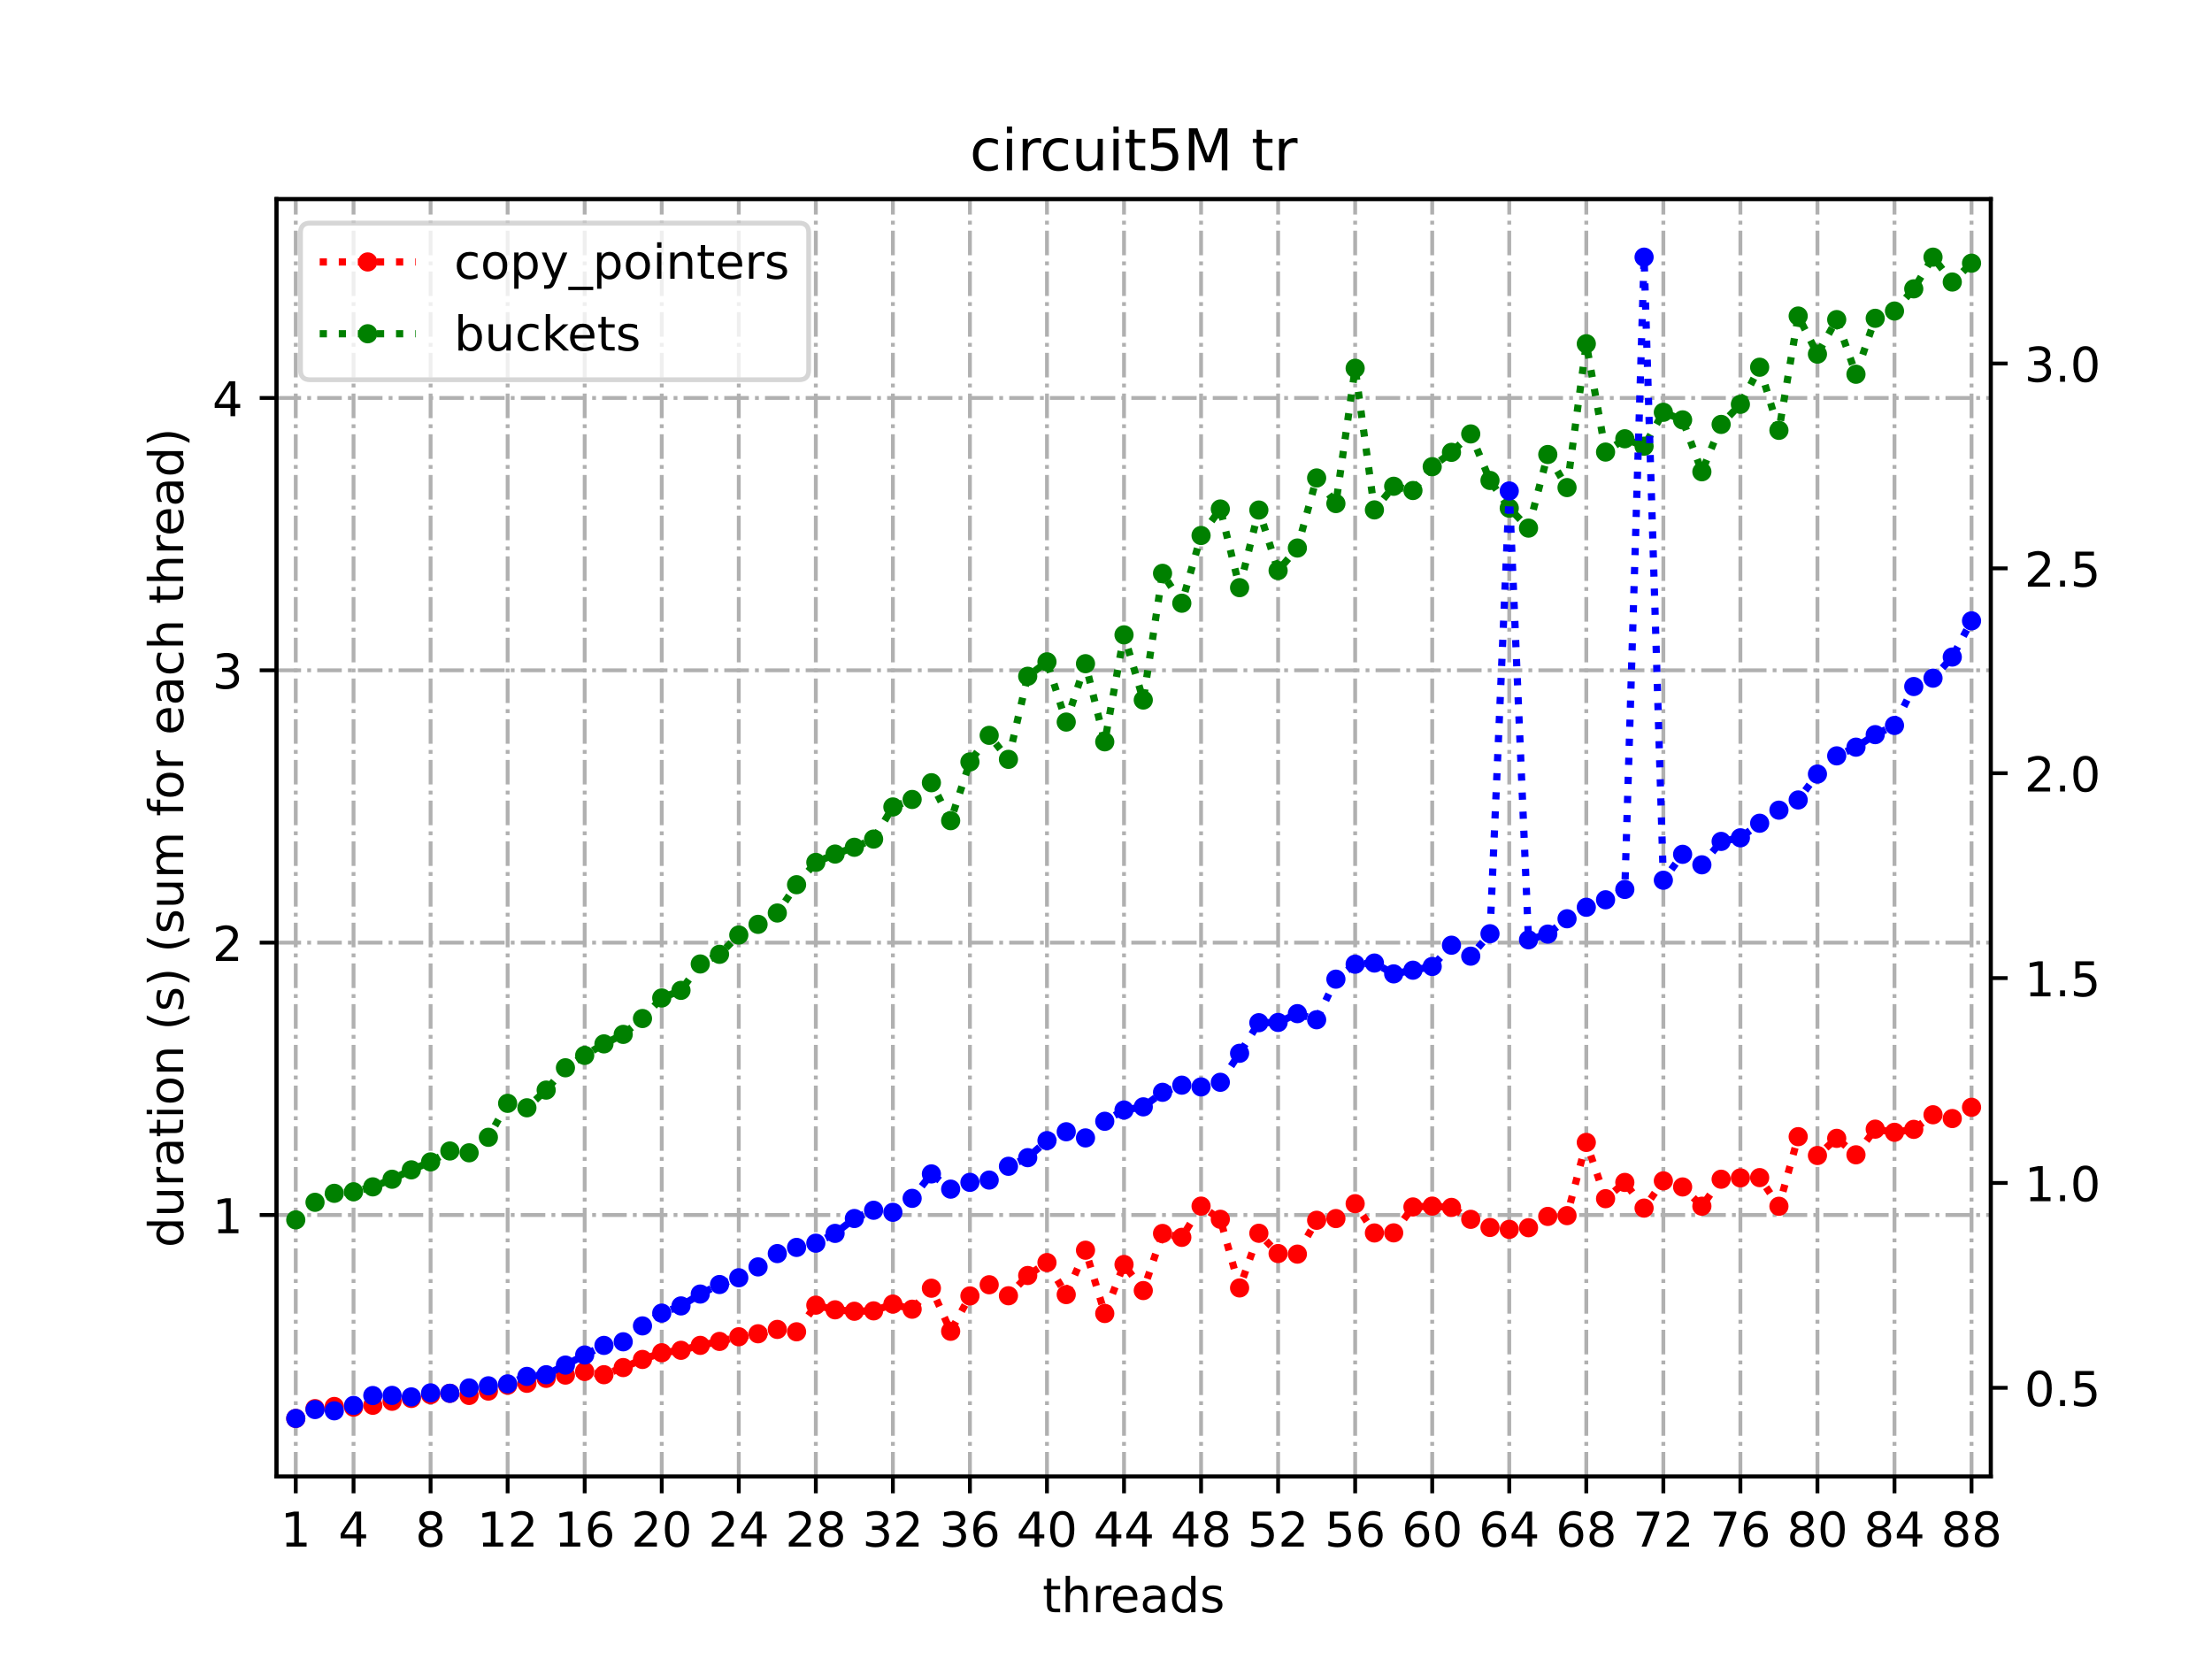 <?xml version="1.0" encoding="utf-8" standalone="no"?>
<!DOCTYPE svg PUBLIC "-//W3C//DTD SVG 1.1//EN"
  "http://www.w3.org/Graphics/SVG/1.1/DTD/svg11.dtd">
<!-- Created with matplotlib (https://matplotlib.org/) -->
<svg height="345.6pt" version="1.1" viewBox="0 0 460.8 345.6" width="460.8pt" xmlns="http://www.w3.org/2000/svg" xmlns:xlink="http://www.w3.org/1999/xlink">
 <defs>
  <style type="text/css">*{stroke-linecap:butt;stroke-linejoin:round;}</style>
 </defs>
 <g id="figure_1">
  <g id="patch_1">
   <path d="M 0 345.6 
L 460.8 345.6 
L 460.8 0 
L 0 0 
z
" style="fill:#ffffff;"/>
  </g>
  <g id="axes_1">
   <g id="patch_2">
    <path d="M 57.6 307.584 
L 414.72 307.584 
L 414.72 41.472 
L 57.6 41.472 
z
" style="fill:#ffffff;"/>
   </g>
   <g id="matplotlib.axis_1">
    <g id="xtick_1">
     <g id="line2d_1">
      <path clip-path="url(#pd7e57adf87)" d="M 61.613 307.584 
L 61.613 41.472 
" style="fill:none;stroke:#b0b0b0;stroke-dasharray:5.12,1.28,0.8,1.28;stroke-dashoffset:0;stroke-width:0.8;"/>
     </g>
     <g id="line2d_2">
      <defs>
       <path d="M 0 0 
L 0 3.5 
" id="m77962dcc93" style="stroke:#000000;stroke-width:0.8;"/>
      </defs>
      <g>
       <use style="stroke:#000000;stroke-width:0.8;" x="61.613" xlink:href="#m77962dcc93" y="307.584"/>
      </g>
     </g>
     <g id="text_1">
      <!-- 1 -->
      <g transform="translate(58.431 322.182)scale(0.1 -0.1)">
       <defs>
        <path d="M 12.406 8.297 
L 28.516 8.297 
L 28.516 63.922 
L 10.984 60.406 
L 10.984 69.391 
L 28.422 72.906 
L 38.281 72.906 
L 38.281 8.297 
L 54.391 8.297 
L 54.391 0 
L 12.406 0 
z
" id="DejaVuSans-49"/>
       </defs>
       <use xlink:href="#DejaVuSans-49"/>
      </g>
     </g>
    </g>
    <g id="xtick_2">
     <g id="line2d_3">
      <path clip-path="url(#pd7e57adf87)" d="M 73.65 307.584 
L 73.65 41.472 
" style="fill:none;stroke:#b0b0b0;stroke-dasharray:5.12,1.28,0.8,1.28;stroke-dashoffset:0;stroke-width:0.8;"/>
     </g>
     <g id="line2d_4">
      <g>
       <use style="stroke:#000000;stroke-width:0.8;" x="73.65" xlink:href="#m77962dcc93" y="307.584"/>
      </g>
     </g>
     <g id="text_2">
      <!-- 4 -->
      <g transform="translate(70.469 322.182)scale(0.1 -0.1)">
       <defs>
        <path d="M 37.797 64.312 
L 12.891 25.391 
L 37.797 25.391 
z
M 35.203 72.906 
L 47.609 72.906 
L 47.609 25.391 
L 58.016 25.391 
L 58.016 17.188 
L 47.609 17.188 
L 47.609 0 
L 37.797 0 
L 37.797 17.188 
L 4.891 17.188 
L 4.891 26.703 
z
" id="DejaVuSans-52"/>
       </defs>
       <use xlink:href="#DejaVuSans-52"/>
      </g>
     </g>
    </g>
    <g id="xtick_3">
     <g id="line2d_5">
      <path clip-path="url(#pd7e57adf87)" d="M 89.701 307.584 
L 89.701 41.472 
" style="fill:none;stroke:#b0b0b0;stroke-dasharray:5.12,1.28,0.8,1.28;stroke-dashoffset:0;stroke-width:0.8;"/>
     </g>
     <g id="line2d_6">
      <g>
       <use style="stroke:#000000;stroke-width:0.8;" x="89.701" xlink:href="#m77962dcc93" y="307.584"/>
      </g>
     </g>
     <g id="text_3">
      <!-- 8 -->
      <g transform="translate(86.519 322.182)scale(0.1 -0.1)">
       <defs>
        <path d="M 31.781 34.625 
Q 24.75 34.625 20.719 30.859 
Q 16.703 27.094 16.703 20.516 
Q 16.703 13.922 20.719 10.156 
Q 24.75 6.391 31.781 6.391 
Q 38.812 6.391 42.859 10.172 
Q 46.922 13.969 46.922 20.516 
Q 46.922 27.094 42.891 30.859 
Q 38.875 34.625 31.781 34.625 
z
M 21.922 38.812 
Q 15.578 40.375 12.031 44.719 
Q 8.5 49.078 8.5 55.328 
Q 8.5 64.062 14.719 69.141 
Q 20.953 74.219 31.781 74.219 
Q 42.672 74.219 48.875 69.141 
Q 55.078 64.062 55.078 55.328 
Q 55.078 49.078 51.531 44.719 
Q 48 40.375 41.703 38.812 
Q 48.828 37.156 52.797 32.312 
Q 56.781 27.484 56.781 20.516 
Q 56.781 9.906 50.312 4.234 
Q 43.844 -1.422 31.781 -1.422 
Q 19.734 -1.422 13.25 4.234 
Q 6.781 9.906 6.781 20.516 
Q 6.781 27.484 10.781 32.312 
Q 14.797 37.156 21.922 38.812 
z
M 18.312 54.391 
Q 18.312 48.734 21.844 45.562 
Q 25.391 42.391 31.781 42.391 
Q 38.141 42.391 41.719 45.562 
Q 45.312 48.734 45.312 54.391 
Q 45.312 60.062 41.719 63.234 
Q 38.141 66.406 31.781 66.406 
Q 25.391 66.406 21.844 63.234 
Q 18.312 60.062 18.312 54.391 
z
" id="DejaVuSans-56"/>
       </defs>
       <use xlink:href="#DejaVuSans-56"/>
      </g>
     </g>
    </g>
    <g id="xtick_4">
     <g id="line2d_7">
      <path clip-path="url(#pd7e57adf87)" d="M 105.751 307.584 
L 105.751 41.472 
" style="fill:none;stroke:#b0b0b0;stroke-dasharray:5.12,1.28,0.8,1.28;stroke-dashoffset:0;stroke-width:0.8;"/>
     </g>
     <g id="line2d_8">
      <g>
       <use style="stroke:#000000;stroke-width:0.8;" x="105.751" xlink:href="#m77962dcc93" y="307.584"/>
      </g>
     </g>
     <g id="text_4">
      <!-- 12 -->
      <g transform="translate(99.389 322.182)scale(0.1 -0.1)">
       <defs>
        <path d="M 19.188 8.297 
L 53.609 8.297 
L 53.609 0 
L 7.328 0 
L 7.328 8.297 
Q 12.938 14.109 22.625 23.891 
Q 32.328 33.688 34.812 36.531 
Q 39.547 41.844 41.422 45.531 
Q 43.312 49.219 43.312 52.781 
Q 43.312 58.594 39.234 62.25 
Q 35.156 65.922 28.609 65.922 
Q 23.969 65.922 18.812 64.312 
Q 13.672 62.703 7.812 59.422 
L 7.812 69.391 
Q 13.766 71.781 18.938 73 
Q 24.125 74.219 28.422 74.219 
Q 39.75 74.219 46.484 68.547 
Q 53.219 62.891 53.219 53.422 
Q 53.219 48.922 51.531 44.891 
Q 49.859 40.875 45.406 35.406 
Q 44.188 33.984 37.641 27.219 
Q 31.109 20.453 19.188 8.297 
z
" id="DejaVuSans-50"/>
       </defs>
       <use xlink:href="#DejaVuSans-49"/>
       <use x="63.623" xlink:href="#DejaVuSans-50"/>
      </g>
     </g>
    </g>
    <g id="xtick_5">
     <g id="line2d_9">
      <path clip-path="url(#pd7e57adf87)" d="M 121.801 307.584 
L 121.801 41.472 
" style="fill:none;stroke:#b0b0b0;stroke-dasharray:5.12,1.28,0.8,1.28;stroke-dashoffset:0;stroke-width:0.8;"/>
     </g>
     <g id="line2d_10">
      <g>
       <use style="stroke:#000000;stroke-width:0.8;" x="121.801" xlink:href="#m77962dcc93" y="307.584"/>
      </g>
     </g>
     <g id="text_5">
      <!-- 16 -->
      <g transform="translate(115.439 322.182)scale(0.1 -0.1)">
       <defs>
        <path d="M 33.016 40.375 
Q 26.375 40.375 22.484 35.828 
Q 18.609 31.297 18.609 23.391 
Q 18.609 15.531 22.484 10.953 
Q 26.375 6.391 33.016 6.391 
Q 39.656 6.391 43.531 10.953 
Q 47.406 15.531 47.406 23.391 
Q 47.406 31.297 43.531 35.828 
Q 39.656 40.375 33.016 40.375 
z
M 52.594 71.297 
L 52.594 62.312 
Q 48.875 64.062 45.094 64.984 
Q 41.312 65.922 37.594 65.922 
Q 27.828 65.922 22.672 59.328 
Q 17.531 52.734 16.797 39.406 
Q 19.672 43.656 24.016 45.922 
Q 28.375 48.188 33.594 48.188 
Q 44.578 48.188 50.953 41.516 
Q 57.328 34.859 57.328 23.391 
Q 57.328 12.156 50.688 5.359 
Q 44.047 -1.422 33.016 -1.422 
Q 20.359 -1.422 13.672 8.266 
Q 6.984 17.969 6.984 36.375 
Q 6.984 53.656 15.188 63.938 
Q 23.391 74.219 37.203 74.219 
Q 40.922 74.219 44.703 73.484 
Q 48.484 72.75 52.594 71.297 
z
" id="DejaVuSans-54"/>
       </defs>
       <use xlink:href="#DejaVuSans-49"/>
       <use x="63.623" xlink:href="#DejaVuSans-54"/>
      </g>
     </g>
    </g>
    <g id="xtick_6">
     <g id="line2d_11">
      <path clip-path="url(#pd7e57adf87)" d="M 137.852 307.584 
L 137.852 41.472 
" style="fill:none;stroke:#b0b0b0;stroke-dasharray:5.12,1.28,0.8,1.28;stroke-dashoffset:0;stroke-width:0.8;"/>
     </g>
     <g id="line2d_12">
      <g>
       <use style="stroke:#000000;stroke-width:0.8;" x="137.852" xlink:href="#m77962dcc93" y="307.584"/>
      </g>
     </g>
     <g id="text_6">
      <!-- 20 -->
      <g transform="translate(131.489 322.182)scale(0.1 -0.1)">
       <defs>
        <path d="M 31.781 66.406 
Q 24.172 66.406 20.328 58.906 
Q 16.5 51.422 16.5 36.375 
Q 16.5 21.391 20.328 13.891 
Q 24.172 6.391 31.781 6.391 
Q 39.453 6.391 43.281 13.891 
Q 47.125 21.391 47.125 36.375 
Q 47.125 51.422 43.281 58.906 
Q 39.453 66.406 31.781 66.406 
z
M 31.781 74.219 
Q 44.047 74.219 50.516 64.516 
Q 56.984 54.828 56.984 36.375 
Q 56.984 17.969 50.516 8.266 
Q 44.047 -1.422 31.781 -1.422 
Q 19.531 -1.422 13.062 8.266 
Q 6.594 17.969 6.594 36.375 
Q 6.594 54.828 13.062 64.516 
Q 19.531 74.219 31.781 74.219 
z
" id="DejaVuSans-48"/>
       </defs>
       <use xlink:href="#DejaVuSans-50"/>
       <use x="63.623" xlink:href="#DejaVuSans-48"/>
      </g>
     </g>
    </g>
    <g id="xtick_7">
     <g id="line2d_13">
      <path clip-path="url(#pd7e57adf87)" d="M 153.902 307.584 
L 153.902 41.472 
" style="fill:none;stroke:#b0b0b0;stroke-dasharray:5.12,1.28,0.8,1.28;stroke-dashoffset:0;stroke-width:0.8;"/>
     </g>
     <g id="line2d_14">
      <g>
       <use style="stroke:#000000;stroke-width:0.8;" x="153.902" xlink:href="#m77962dcc93" y="307.584"/>
      </g>
     </g>
     <g id="text_7">
      <!-- 24 -->
      <g transform="translate(147.54 322.182)scale(0.1 -0.1)">
       <use xlink:href="#DejaVuSans-50"/>
       <use x="63.623" xlink:href="#DejaVuSans-52"/>
      </g>
     </g>
    </g>
    <g id="xtick_8">
     <g id="line2d_15">
      <path clip-path="url(#pd7e57adf87)" d="M 169.952 307.584 
L 169.952 41.472 
" style="fill:none;stroke:#b0b0b0;stroke-dasharray:5.12,1.28,0.8,1.28;stroke-dashoffset:0;stroke-width:0.8;"/>
     </g>
     <g id="line2d_16">
      <g>
       <use style="stroke:#000000;stroke-width:0.8;" x="169.952" xlink:href="#m77962dcc93" y="307.584"/>
      </g>
     </g>
     <g id="text_8">
      <!-- 28 -->
      <g transform="translate(163.59 322.182)scale(0.1 -0.1)">
       <use xlink:href="#DejaVuSans-50"/>
       <use x="63.623" xlink:href="#DejaVuSans-56"/>
      </g>
     </g>
    </g>
    <g id="xtick_9">
     <g id="line2d_17">
      <path clip-path="url(#pd7e57adf87)" d="M 186.003 307.584 
L 186.003 41.472 
" style="fill:none;stroke:#b0b0b0;stroke-dasharray:5.12,1.28,0.8,1.28;stroke-dashoffset:0;stroke-width:0.8;"/>
     </g>
     <g id="line2d_18">
      <g>
       <use style="stroke:#000000;stroke-width:0.8;" x="186.003" xlink:href="#m77962dcc93" y="307.584"/>
      </g>
     </g>
     <g id="text_9">
      <!-- 32 -->
      <g transform="translate(179.64 322.182)scale(0.1 -0.1)">
       <defs>
        <path d="M 40.578 39.312 
Q 47.656 37.797 51.625 33 
Q 55.609 28.219 55.609 21.188 
Q 55.609 10.406 48.188 4.484 
Q 40.766 -1.422 27.094 -1.422 
Q 22.516 -1.422 17.656 -0.516 
Q 12.797 0.391 7.625 2.203 
L 7.625 11.719 
Q 11.719 9.328 16.594 8.109 
Q 21.484 6.891 26.812 6.891 
Q 36.078 6.891 40.938 10.547 
Q 45.797 14.203 45.797 21.188 
Q 45.797 27.641 41.281 31.266 
Q 36.766 34.906 28.719 34.906 
L 20.219 34.906 
L 20.219 43.016 
L 29.109 43.016 
Q 36.375 43.016 40.234 45.922 
Q 44.094 48.828 44.094 54.297 
Q 44.094 59.906 40.109 62.906 
Q 36.141 65.922 28.719 65.922 
Q 24.656 65.922 20.016 65.031 
Q 15.375 64.156 9.812 62.312 
L 9.812 71.094 
Q 15.438 72.656 20.344 73.438 
Q 25.25 74.219 29.594 74.219 
Q 40.828 74.219 47.359 69.109 
Q 53.906 64.016 53.906 55.328 
Q 53.906 49.266 50.438 45.094 
Q 46.969 40.922 40.578 39.312 
z
" id="DejaVuSans-51"/>
       </defs>
       <use xlink:href="#DejaVuSans-51"/>
       <use x="63.623" xlink:href="#DejaVuSans-50"/>
      </g>
     </g>
    </g>
    <g id="xtick_10">
     <g id="line2d_19">
      <path clip-path="url(#pd7e57adf87)" d="M 202.053 307.584 
L 202.053 41.472 
" style="fill:none;stroke:#b0b0b0;stroke-dasharray:5.12,1.28,0.8,1.28;stroke-dashoffset:0;stroke-width:0.8;"/>
     </g>
     <g id="line2d_20">
      <g>
       <use style="stroke:#000000;stroke-width:0.8;" x="202.053" xlink:href="#m77962dcc93" y="307.584"/>
      </g>
     </g>
     <g id="text_10">
      <!-- 36 -->
      <g transform="translate(195.691 322.182)scale(0.1 -0.1)">
       <use xlink:href="#DejaVuSans-51"/>
       <use x="63.623" xlink:href="#DejaVuSans-54"/>
      </g>
     </g>
    </g>
    <g id="xtick_11">
     <g id="line2d_21">
      <path clip-path="url(#pd7e57adf87)" d="M 218.103 307.584 
L 218.103 41.472 
" style="fill:none;stroke:#b0b0b0;stroke-dasharray:5.12,1.28,0.8,1.28;stroke-dashoffset:0;stroke-width:0.8;"/>
     </g>
     <g id="line2d_22">
      <g>
       <use style="stroke:#000000;stroke-width:0.8;" x="218.103" xlink:href="#m77962dcc93" y="307.584"/>
      </g>
     </g>
     <g id="text_11">
      <!-- 40 -->
      <g transform="translate(211.741 322.182)scale(0.1 -0.1)">
       <use xlink:href="#DejaVuSans-52"/>
       <use x="63.623" xlink:href="#DejaVuSans-48"/>
      </g>
     </g>
    </g>
    <g id="xtick_12">
     <g id="line2d_23">
      <path clip-path="url(#pd7e57adf87)" d="M 234.154 307.584 
L 234.154 41.472 
" style="fill:none;stroke:#b0b0b0;stroke-dasharray:5.12,1.28,0.8,1.28;stroke-dashoffset:0;stroke-width:0.8;"/>
     </g>
     <g id="line2d_24">
      <g>
       <use style="stroke:#000000;stroke-width:0.8;" x="234.154" xlink:href="#m77962dcc93" y="307.584"/>
      </g>
     </g>
     <g id="text_12">
      <!-- 44 -->
      <g transform="translate(227.791 322.182)scale(0.1 -0.1)">
       <use xlink:href="#DejaVuSans-52"/>
       <use x="63.623" xlink:href="#DejaVuSans-52"/>
      </g>
     </g>
    </g>
    <g id="xtick_13">
     <g id="line2d_25">
      <path clip-path="url(#pd7e57adf87)" d="M 250.204 307.584 
L 250.204 41.472 
" style="fill:none;stroke:#b0b0b0;stroke-dasharray:5.12,1.28,0.8,1.28;stroke-dashoffset:0;stroke-width:0.8;"/>
     </g>
     <g id="line2d_26">
      <g>
       <use style="stroke:#000000;stroke-width:0.8;" x="250.204" xlink:href="#m77962dcc93" y="307.584"/>
      </g>
     </g>
     <g id="text_13">
      <!-- 48 -->
      <g transform="translate(243.842 322.182)scale(0.1 -0.1)">
       <use xlink:href="#DejaVuSans-52"/>
       <use x="63.623" xlink:href="#DejaVuSans-56"/>
      </g>
     </g>
    </g>
    <g id="xtick_14">
     <g id="line2d_27">
      <path clip-path="url(#pd7e57adf87)" d="M 266.254 307.584 
L 266.254 41.472 
" style="fill:none;stroke:#b0b0b0;stroke-dasharray:5.12,1.28,0.8,1.28;stroke-dashoffset:0;stroke-width:0.8;"/>
     </g>
     <g id="line2d_28">
      <g>
       <use style="stroke:#000000;stroke-width:0.8;" x="266.254" xlink:href="#m77962dcc93" y="307.584"/>
      </g>
     </g>
     <g id="text_14">
      <!-- 52 -->
      <g transform="translate(259.892 322.182)scale(0.1 -0.1)">
       <defs>
        <path d="M 10.797 72.906 
L 49.516 72.906 
L 49.516 64.594 
L 19.828 64.594 
L 19.828 46.734 
Q 21.969 47.469 24.109 47.828 
Q 26.266 48.188 28.422 48.188 
Q 40.625 48.188 47.75 41.5 
Q 54.891 34.812 54.891 23.391 
Q 54.891 11.625 47.562 5.094 
Q 40.234 -1.422 26.906 -1.422 
Q 22.312 -1.422 17.547 -0.641 
Q 12.797 0.141 7.719 1.703 
L 7.719 11.625 
Q 12.109 9.234 16.797 8.062 
Q 21.484 6.891 26.703 6.891 
Q 35.156 6.891 40.078 11.328 
Q 45.016 15.766 45.016 23.391 
Q 45.016 31 40.078 35.438 
Q 35.156 39.891 26.703 39.891 
Q 22.75 39.891 18.812 39.016 
Q 14.891 38.141 10.797 36.281 
z
" id="DejaVuSans-53"/>
       </defs>
       <use xlink:href="#DejaVuSans-53"/>
       <use x="63.623" xlink:href="#DejaVuSans-50"/>
      </g>
     </g>
    </g>
    <g id="xtick_15">
     <g id="line2d_29">
      <path clip-path="url(#pd7e57adf87)" d="M 282.305 307.584 
L 282.305 41.472 
" style="fill:none;stroke:#b0b0b0;stroke-dasharray:5.12,1.28,0.8,1.28;stroke-dashoffset:0;stroke-width:0.8;"/>
     </g>
     <g id="line2d_30">
      <g>
       <use style="stroke:#000000;stroke-width:0.8;" x="282.305" xlink:href="#m77962dcc93" y="307.584"/>
      </g>
     </g>
     <g id="text_15">
      <!-- 56 -->
      <g transform="translate(275.942 322.182)scale(0.1 -0.1)">
       <use xlink:href="#DejaVuSans-53"/>
       <use x="63.623" xlink:href="#DejaVuSans-54"/>
      </g>
     </g>
    </g>
    <g id="xtick_16">
     <g id="line2d_31">
      <path clip-path="url(#pd7e57adf87)" d="M 298.355 307.584 
L 298.355 41.472 
" style="fill:none;stroke:#b0b0b0;stroke-dasharray:5.12,1.28,0.8,1.28;stroke-dashoffset:0;stroke-width:0.8;"/>
     </g>
     <g id="line2d_32">
      <g>
       <use style="stroke:#000000;stroke-width:0.8;" x="298.355" xlink:href="#m77962dcc93" y="307.584"/>
      </g>
     </g>
     <g id="text_16">
      <!-- 60 -->
      <g transform="translate(291.993 322.182)scale(0.1 -0.1)">
       <use xlink:href="#DejaVuSans-54"/>
       <use x="63.623" xlink:href="#DejaVuSans-48"/>
      </g>
     </g>
    </g>
    <g id="xtick_17">
     <g id="line2d_33">
      <path clip-path="url(#pd7e57adf87)" d="M 314.405 307.584 
L 314.405 41.472 
" style="fill:none;stroke:#b0b0b0;stroke-dasharray:5.12,1.28,0.8,1.28;stroke-dashoffset:0;stroke-width:0.8;"/>
     </g>
     <g id="line2d_34">
      <g>
       <use style="stroke:#000000;stroke-width:0.8;" x="314.405" xlink:href="#m77962dcc93" y="307.584"/>
      </g>
     </g>
     <g id="text_17">
      <!-- 64 -->
      <g transform="translate(308.043 322.182)scale(0.1 -0.1)">
       <use xlink:href="#DejaVuSans-54"/>
       <use x="63.623" xlink:href="#DejaVuSans-52"/>
      </g>
     </g>
    </g>
    <g id="xtick_18">
     <g id="line2d_35">
      <path clip-path="url(#pd7e57adf87)" d="M 330.456 307.584 
L 330.456 41.472 
" style="fill:none;stroke:#b0b0b0;stroke-dasharray:5.12,1.28,0.8,1.28;stroke-dashoffset:0;stroke-width:0.8;"/>
     </g>
     <g id="line2d_36">
      <g>
       <use style="stroke:#000000;stroke-width:0.8;" x="330.456" xlink:href="#m77962dcc93" y="307.584"/>
      </g>
     </g>
     <g id="text_18">
      <!-- 68 -->
      <g transform="translate(324.093 322.182)scale(0.1 -0.1)">
       <use xlink:href="#DejaVuSans-54"/>
       <use x="63.623" xlink:href="#DejaVuSans-56"/>
      </g>
     </g>
    </g>
    <g id="xtick_19">
     <g id="line2d_37">
      <path clip-path="url(#pd7e57adf87)" d="M 346.506 307.584 
L 346.506 41.472 
" style="fill:none;stroke:#b0b0b0;stroke-dasharray:5.12,1.28,0.8,1.28;stroke-dashoffset:0;stroke-width:0.8;"/>
     </g>
     <g id="line2d_38">
      <g>
       <use style="stroke:#000000;stroke-width:0.8;" x="346.506" xlink:href="#m77962dcc93" y="307.584"/>
      </g>
     </g>
     <g id="text_19">
      <!-- 72 -->
      <g transform="translate(340.144 322.182)scale(0.1 -0.1)">
       <defs>
        <path d="M 8.203 72.906 
L 55.078 72.906 
L 55.078 68.703 
L 28.609 0 
L 18.312 0 
L 43.219 64.594 
L 8.203 64.594 
z
" id="DejaVuSans-55"/>
       </defs>
       <use xlink:href="#DejaVuSans-55"/>
       <use x="63.623" xlink:href="#DejaVuSans-50"/>
      </g>
     </g>
    </g>
    <g id="xtick_20">
     <g id="line2d_39">
      <path clip-path="url(#pd7e57adf87)" d="M 362.556 307.584 
L 362.556 41.472 
" style="fill:none;stroke:#b0b0b0;stroke-dasharray:5.12,1.28,0.8,1.28;stroke-dashoffset:0;stroke-width:0.8;"/>
     </g>
     <g id="line2d_40">
      <g>
       <use style="stroke:#000000;stroke-width:0.8;" x="362.556" xlink:href="#m77962dcc93" y="307.584"/>
      </g>
     </g>
     <g id="text_20">
      <!-- 76 -->
      <g transform="translate(356.194 322.182)scale(0.1 -0.1)">
       <use xlink:href="#DejaVuSans-55"/>
       <use x="63.623" xlink:href="#DejaVuSans-54"/>
      </g>
     </g>
    </g>
    <g id="xtick_21">
     <g id="line2d_41">
      <path clip-path="url(#pd7e57adf87)" d="M 378.607 307.584 
L 378.607 41.472 
" style="fill:none;stroke:#b0b0b0;stroke-dasharray:5.12,1.28,0.8,1.28;stroke-dashoffset:0;stroke-width:0.8;"/>
     </g>
     <g id="line2d_42">
      <g>
       <use style="stroke:#000000;stroke-width:0.8;" x="378.607" xlink:href="#m77962dcc93" y="307.584"/>
      </g>
     </g>
     <g id="text_21">
      <!-- 80 -->
      <g transform="translate(372.244 322.182)scale(0.1 -0.1)">
       <use xlink:href="#DejaVuSans-56"/>
       <use x="63.623" xlink:href="#DejaVuSans-48"/>
      </g>
     </g>
    </g>
    <g id="xtick_22">
     <g id="line2d_43">
      <path clip-path="url(#pd7e57adf87)" d="M 394.657 307.584 
L 394.657 41.472 
" style="fill:none;stroke:#b0b0b0;stroke-dasharray:5.12,1.28,0.8,1.28;stroke-dashoffset:0;stroke-width:0.8;"/>
     </g>
     <g id="line2d_44">
      <g>
       <use style="stroke:#000000;stroke-width:0.8;" x="394.657" xlink:href="#m77962dcc93" y="307.584"/>
      </g>
     </g>
     <g id="text_22">
      <!-- 84 -->
      <g transform="translate(388.295 322.182)scale(0.1 -0.1)">
       <use xlink:href="#DejaVuSans-56"/>
       <use x="63.623" xlink:href="#DejaVuSans-52"/>
      </g>
     </g>
    </g>
    <g id="xtick_23">
     <g id="line2d_45">
      <path clip-path="url(#pd7e57adf87)" d="M 410.707 307.584 
L 410.707 41.472 
" style="fill:none;stroke:#b0b0b0;stroke-dasharray:5.12,1.28,0.8,1.28;stroke-dashoffset:0;stroke-width:0.8;"/>
     </g>
     <g id="line2d_46">
      <g>
       <use style="stroke:#000000;stroke-width:0.8;" x="410.707" xlink:href="#m77962dcc93" y="307.584"/>
      </g>
     </g>
     <g id="text_23">
      <!-- 88 -->
      <g transform="translate(404.345 322.182)scale(0.1 -0.1)">
       <use xlink:href="#DejaVuSans-56"/>
       <use x="63.623" xlink:href="#DejaVuSans-56"/>
      </g>
     </g>
    </g>
    <g id="text_24">
     <!-- threads -->
     <g transform="translate(217.169 335.861)scale(0.1 -0.1)">
      <defs>
       <path d="M 18.312 70.219 
L 18.312 54.688 
L 36.812 54.688 
L 36.812 47.703 
L 18.312 47.703 
L 18.312 18.016 
Q 18.312 11.328 20.141 9.422 
Q 21.969 7.516 27.594 7.516 
L 36.812 7.516 
L 36.812 0 
L 27.594 0 
Q 17.188 0 13.234 3.875 
Q 9.281 7.766 9.281 18.016 
L 9.281 47.703 
L 2.688 47.703 
L 2.688 54.688 
L 9.281 54.688 
L 9.281 70.219 
z
" id="DejaVuSans-116"/>
       <path d="M 54.891 33.016 
L 54.891 0 
L 45.906 0 
L 45.906 32.719 
Q 45.906 40.484 42.875 44.328 
Q 39.844 48.188 33.797 48.188 
Q 26.516 48.188 22.312 43.547 
Q 18.109 38.922 18.109 30.906 
L 18.109 0 
L 9.078 0 
L 9.078 75.984 
L 18.109 75.984 
L 18.109 46.188 
Q 21.344 51.125 25.703 53.562 
Q 30.078 56 35.797 56 
Q 45.219 56 50.047 50.172 
Q 54.891 44.344 54.891 33.016 
z
" id="DejaVuSans-104"/>
       <path d="M 41.109 46.297 
Q 39.594 47.172 37.812 47.578 
Q 36.031 48 33.891 48 
Q 26.266 48 22.188 43.047 
Q 18.109 38.094 18.109 28.812 
L 18.109 0 
L 9.078 0 
L 9.078 54.688 
L 18.109 54.688 
L 18.109 46.188 
Q 20.953 51.172 25.484 53.578 
Q 30.031 56 36.531 56 
Q 37.453 56 38.578 55.875 
Q 39.703 55.766 41.062 55.516 
z
" id="DejaVuSans-114"/>
       <path d="M 56.203 29.594 
L 56.203 25.203 
L 14.891 25.203 
Q 15.484 15.922 20.484 11.062 
Q 25.484 6.203 34.422 6.203 
Q 39.594 6.203 44.453 7.469 
Q 49.312 8.734 54.109 11.281 
L 54.109 2.781 
Q 49.266 0.734 44.188 -0.344 
Q 39.109 -1.422 33.891 -1.422 
Q 20.797 -1.422 13.156 6.188 
Q 5.516 13.812 5.516 26.812 
Q 5.516 40.234 12.766 48.109 
Q 20.016 56 32.328 56 
Q 43.359 56 49.781 48.891 
Q 56.203 41.797 56.203 29.594 
z
M 47.219 32.234 
Q 47.125 39.594 43.094 43.984 
Q 39.062 48.391 32.422 48.391 
Q 24.906 48.391 20.391 44.141 
Q 15.875 39.891 15.188 32.172 
z
" id="DejaVuSans-101"/>
       <path d="M 34.281 27.484 
Q 23.391 27.484 19.188 25 
Q 14.984 22.516 14.984 16.5 
Q 14.984 11.719 18.141 8.906 
Q 21.297 6.109 26.703 6.109 
Q 34.188 6.109 38.703 11.406 
Q 43.219 16.703 43.219 25.484 
L 43.219 27.484 
z
M 52.203 31.203 
L 52.203 0 
L 43.219 0 
L 43.219 8.297 
Q 40.141 3.328 35.547 0.953 
Q 30.953 -1.422 24.312 -1.422 
Q 15.922 -1.422 10.953 3.297 
Q 6 8.016 6 15.922 
Q 6 25.141 12.172 29.828 
Q 18.359 34.516 30.609 34.516 
L 43.219 34.516 
L 43.219 35.406 
Q 43.219 41.609 39.141 45 
Q 35.062 48.391 27.688 48.391 
Q 23 48.391 18.547 47.266 
Q 14.109 46.141 10.016 43.891 
L 10.016 52.203 
Q 14.938 54.109 19.578 55.047 
Q 24.219 56 28.609 56 
Q 40.484 56 46.344 49.844 
Q 52.203 43.703 52.203 31.203 
z
" id="DejaVuSans-97"/>
       <path d="M 45.406 46.391 
L 45.406 75.984 
L 54.391 75.984 
L 54.391 0 
L 45.406 0 
L 45.406 8.203 
Q 42.578 3.328 38.25 0.953 
Q 33.938 -1.422 27.875 -1.422 
Q 17.969 -1.422 11.734 6.484 
Q 5.516 14.406 5.516 27.297 
Q 5.516 40.188 11.734 48.094 
Q 17.969 56 27.875 56 
Q 33.938 56 38.25 53.625 
Q 42.578 51.266 45.406 46.391 
z
M 14.797 27.297 
Q 14.797 17.391 18.875 11.75 
Q 22.953 6.109 30.078 6.109 
Q 37.203 6.109 41.297 11.75 
Q 45.406 17.391 45.406 27.297 
Q 45.406 37.203 41.297 42.844 
Q 37.203 48.484 30.078 48.484 
Q 22.953 48.484 18.875 42.844 
Q 14.797 37.203 14.797 27.297 
z
" id="DejaVuSans-100"/>
       <path d="M 44.281 53.078 
L 44.281 44.578 
Q 40.484 46.531 36.375 47.5 
Q 32.281 48.484 27.875 48.484 
Q 21.188 48.484 17.844 46.438 
Q 14.5 44.391 14.5 40.281 
Q 14.5 37.156 16.891 35.375 
Q 19.281 33.594 26.516 31.984 
L 29.594 31.297 
Q 39.156 29.25 43.188 25.516 
Q 47.219 21.781 47.219 15.094 
Q 47.219 7.469 41.188 3.016 
Q 35.156 -1.422 24.609 -1.422 
Q 20.219 -1.422 15.453 -0.562 
Q 10.688 0.297 5.422 2 
L 5.422 11.281 
Q 10.406 8.688 15.234 7.391 
Q 20.062 6.109 24.812 6.109 
Q 31.156 6.109 34.562 8.281 
Q 37.984 10.453 37.984 14.406 
Q 37.984 18.062 35.516 20.016 
Q 33.062 21.969 24.703 23.781 
L 21.578 24.516 
Q 13.234 26.266 9.516 29.906 
Q 5.812 33.547 5.812 39.891 
Q 5.812 47.609 11.281 51.797 
Q 16.75 56 26.812 56 
Q 31.781 56 36.172 55.266 
Q 40.578 54.547 44.281 53.078 
z
" id="DejaVuSans-115"/>
      </defs>
      <use xlink:href="#DejaVuSans-116"/>
      <use x="39.209" xlink:href="#DejaVuSans-104"/>
      <use x="102.588" xlink:href="#DejaVuSans-114"/>
      <use x="141.451" xlink:href="#DejaVuSans-101"/>
      <use x="202.975" xlink:href="#DejaVuSans-97"/>
      <use x="264.254" xlink:href="#DejaVuSans-100"/>
      <use x="327.73" xlink:href="#DejaVuSans-115"/>
     </g>
    </g>
   </g>
   <g id="matplotlib.axis_2">
    <g id="ytick_1">
     <g id="line2d_47">
      <path clip-path="url(#pd7e57adf87)" d="M 57.6 253.108 
L 414.72 253.108 
" style="fill:none;stroke:#b0b0b0;stroke-dasharray:5.12,1.28,0.8,1.28;stroke-dashoffset:0;stroke-width:0.8;"/>
     </g>
     <g id="line2d_48">
      <defs>
       <path d="M 0 0 
L -3.5 0 
" id="mc9eff9c0f5" style="stroke:#000000;stroke-width:0.8;"/>
      </defs>
      <g>
       <use style="stroke:#000000;stroke-width:0.8;" x="57.6" xlink:href="#mc9eff9c0f5" y="253.108"/>
      </g>
     </g>
     <g id="text_25">
      <!-- 1 -->
      <g transform="translate(44.237 256.907)scale(0.1 -0.1)">
       <use xlink:href="#DejaVuSans-49"/>
      </g>
     </g>
    </g>
    <g id="ytick_2">
     <g id="line2d_49">
      <path clip-path="url(#pd7e57adf87)" d="M 57.6 196.373 
L 414.72 196.373 
" style="fill:none;stroke:#b0b0b0;stroke-dasharray:5.12,1.28,0.8,1.28;stroke-dashoffset:0;stroke-width:0.8;"/>
     </g>
     <g id="line2d_50">
      <g>
       <use style="stroke:#000000;stroke-width:0.8;" x="57.6" xlink:href="#mc9eff9c0f5" y="196.373"/>
      </g>
     </g>
     <g id="text_26">
      <!-- 2 -->
      <g transform="translate(44.237 200.172)scale(0.1 -0.1)">
       <use xlink:href="#DejaVuSans-50"/>
      </g>
     </g>
    </g>
    <g id="ytick_3">
     <g id="line2d_51">
      <path clip-path="url(#pd7e57adf87)" d="M 57.6 139.638 
L 414.72 139.638 
" style="fill:none;stroke:#b0b0b0;stroke-dasharray:5.12,1.28,0.8,1.28;stroke-dashoffset:0;stroke-width:0.8;"/>
     </g>
     <g id="line2d_52">
      <g>
       <use style="stroke:#000000;stroke-width:0.8;" x="57.6" xlink:href="#mc9eff9c0f5" y="139.638"/>
      </g>
     </g>
     <g id="text_27">
      <!-- 3 -->
      <g transform="translate(44.237 143.438)scale(0.1 -0.1)">
       <use xlink:href="#DejaVuSans-51"/>
      </g>
     </g>
    </g>
    <g id="ytick_4">
     <g id="line2d_53">
      <path clip-path="url(#pd7e57adf87)" d="M 57.6 82.904 
L 414.72 82.904 
" style="fill:none;stroke:#b0b0b0;stroke-dasharray:5.12,1.28,0.8,1.28;stroke-dashoffset:0;stroke-width:0.8;"/>
     </g>
     <g id="line2d_54">
      <g>
       <use style="stroke:#000000;stroke-width:0.8;" x="57.6" xlink:href="#mc9eff9c0f5" y="82.904"/>
      </g>
     </g>
     <g id="text_28">
      <!-- 4 -->
      <g transform="translate(44.237 86.703)scale(0.1 -0.1)">
       <use xlink:href="#DejaVuSans-52"/>
      </g>
     </g>
    </g>
    <g id="text_29">
     <!-- duration (s) (sum for each thread) -->
     <g transform="translate(38.158 259.885)rotate(-90)scale(0.1 -0.1)">
      <defs>
       <path d="M 8.5 21.578 
L 8.5 54.688 
L 17.484 54.688 
L 17.484 21.922 
Q 17.484 14.156 20.5 10.266 
Q 23.531 6.391 29.594 6.391 
Q 36.859 6.391 41.078 11.031 
Q 45.312 15.672 45.312 23.688 
L 45.312 54.688 
L 54.297 54.688 
L 54.297 0 
L 45.312 0 
L 45.312 8.406 
Q 42.047 3.422 37.719 1 
Q 33.406 -1.422 27.688 -1.422 
Q 18.266 -1.422 13.375 4.438 
Q 8.5 10.297 8.5 21.578 
z
M 31.109 56 
z
" id="DejaVuSans-117"/>
       <path d="M 9.422 54.688 
L 18.406 54.688 
L 18.406 0 
L 9.422 0 
z
M 9.422 75.984 
L 18.406 75.984 
L 18.406 64.594 
L 9.422 64.594 
z
" id="DejaVuSans-105"/>
       <path d="M 30.609 48.391 
Q 23.391 48.391 19.188 42.75 
Q 14.984 37.109 14.984 27.297 
Q 14.984 17.484 19.156 11.844 
Q 23.344 6.203 30.609 6.203 
Q 37.797 6.203 41.984 11.859 
Q 46.188 17.531 46.188 27.297 
Q 46.188 37.016 41.984 42.703 
Q 37.797 48.391 30.609 48.391 
z
M 30.609 56 
Q 42.328 56 49.016 48.375 
Q 55.719 40.766 55.719 27.297 
Q 55.719 13.875 49.016 6.219 
Q 42.328 -1.422 30.609 -1.422 
Q 18.844 -1.422 12.172 6.219 
Q 5.516 13.875 5.516 27.297 
Q 5.516 40.766 12.172 48.375 
Q 18.844 56 30.609 56 
z
" id="DejaVuSans-111"/>
       <path d="M 54.891 33.016 
L 54.891 0 
L 45.906 0 
L 45.906 32.719 
Q 45.906 40.484 42.875 44.328 
Q 39.844 48.188 33.797 48.188 
Q 26.516 48.188 22.312 43.547 
Q 18.109 38.922 18.109 30.906 
L 18.109 0 
L 9.078 0 
L 9.078 54.688 
L 18.109 54.688 
L 18.109 46.188 
Q 21.344 51.125 25.703 53.562 
Q 30.078 56 35.797 56 
Q 45.219 56 50.047 50.172 
Q 54.891 44.344 54.891 33.016 
z
" id="DejaVuSans-110"/>
       <path id="DejaVuSans-32"/>
       <path d="M 31 75.875 
Q 24.469 64.656 21.281 53.656 
Q 18.109 42.672 18.109 31.391 
Q 18.109 20.125 21.312 9.062 
Q 24.516 -2 31 -13.188 
L 23.188 -13.188 
Q 15.875 -1.703 12.234 9.375 
Q 8.594 20.453 8.594 31.391 
Q 8.594 42.281 12.203 53.312 
Q 15.828 64.359 23.188 75.875 
z
" id="DejaVuSans-40"/>
       <path d="M 8.016 75.875 
L 15.828 75.875 
Q 23.141 64.359 26.781 53.312 
Q 30.422 42.281 30.422 31.391 
Q 30.422 20.453 26.781 9.375 
Q 23.141 -1.703 15.828 -13.188 
L 8.016 -13.188 
Q 14.5 -2 17.703 9.062 
Q 20.906 20.125 20.906 31.391 
Q 20.906 42.672 17.703 53.656 
Q 14.5 64.656 8.016 75.875 
z
" id="DejaVuSans-41"/>
       <path d="M 52 44.188 
Q 55.375 50.25 60.062 53.125 
Q 64.75 56 71.094 56 
Q 79.641 56 84.281 50.016 
Q 88.922 44.047 88.922 33.016 
L 88.922 0 
L 79.891 0 
L 79.891 32.719 
Q 79.891 40.578 77.094 44.375 
Q 74.312 48.188 68.609 48.188 
Q 61.625 48.188 57.562 43.547 
Q 53.516 38.922 53.516 30.906 
L 53.516 0 
L 44.484 0 
L 44.484 32.719 
Q 44.484 40.625 41.703 44.406 
Q 38.922 48.188 33.109 48.188 
Q 26.219 48.188 22.156 43.531 
Q 18.109 38.875 18.109 30.906 
L 18.109 0 
L 9.078 0 
L 9.078 54.688 
L 18.109 54.688 
L 18.109 46.188 
Q 21.188 51.219 25.484 53.609 
Q 29.781 56 35.688 56 
Q 41.656 56 45.828 52.969 
Q 50 49.953 52 44.188 
z
" id="DejaVuSans-109"/>
       <path d="M 37.109 75.984 
L 37.109 68.5 
L 28.516 68.5 
Q 23.688 68.5 21.797 66.547 
Q 19.922 64.594 19.922 59.516 
L 19.922 54.688 
L 34.719 54.688 
L 34.719 47.703 
L 19.922 47.703 
L 19.922 0 
L 10.891 0 
L 10.891 47.703 
L 2.297 47.703 
L 2.297 54.688 
L 10.891 54.688 
L 10.891 58.5 
Q 10.891 67.625 15.141 71.797 
Q 19.391 75.984 28.609 75.984 
z
" id="DejaVuSans-102"/>
       <path d="M 48.781 52.594 
L 48.781 44.188 
Q 44.969 46.297 41.141 47.344 
Q 37.312 48.391 33.406 48.391 
Q 24.656 48.391 19.812 42.844 
Q 14.984 37.312 14.984 27.297 
Q 14.984 17.281 19.812 11.734 
Q 24.656 6.203 33.406 6.203 
Q 37.312 6.203 41.141 7.25 
Q 44.969 8.297 48.781 10.406 
L 48.781 2.094 
Q 45.016 0.344 40.984 -0.531 
Q 36.969 -1.422 32.422 -1.422 
Q 20.062 -1.422 12.781 6.344 
Q 5.516 14.109 5.516 27.297 
Q 5.516 40.672 12.859 48.328 
Q 20.219 56 33.016 56 
Q 37.156 56 41.109 55.141 
Q 45.062 54.297 48.781 52.594 
z
" id="DejaVuSans-99"/>
      </defs>
      <use xlink:href="#DejaVuSans-100"/>
      <use x="63.477" xlink:href="#DejaVuSans-117"/>
      <use x="126.855" xlink:href="#DejaVuSans-114"/>
      <use x="167.969" xlink:href="#DejaVuSans-97"/>
      <use x="229.248" xlink:href="#DejaVuSans-116"/>
      <use x="268.457" xlink:href="#DejaVuSans-105"/>
      <use x="296.24" xlink:href="#DejaVuSans-111"/>
      <use x="357.422" xlink:href="#DejaVuSans-110"/>
      <use x="420.801" xlink:href="#DejaVuSans-32"/>
      <use x="452.588" xlink:href="#DejaVuSans-40"/>
      <use x="491.602" xlink:href="#DejaVuSans-115"/>
      <use x="543.701" xlink:href="#DejaVuSans-41"/>
      <use x="582.715" xlink:href="#DejaVuSans-32"/>
      <use x="614.502" xlink:href="#DejaVuSans-40"/>
      <use x="653.516" xlink:href="#DejaVuSans-115"/>
      <use x="705.615" xlink:href="#DejaVuSans-117"/>
      <use x="768.994" xlink:href="#DejaVuSans-109"/>
      <use x="866.406" xlink:href="#DejaVuSans-32"/>
      <use x="898.193" xlink:href="#DejaVuSans-102"/>
      <use x="933.398" xlink:href="#DejaVuSans-111"/>
      <use x="994.58" xlink:href="#DejaVuSans-114"/>
      <use x="1035.693" xlink:href="#DejaVuSans-32"/>
      <use x="1067.48" xlink:href="#DejaVuSans-101"/>
      <use x="1129.004" xlink:href="#DejaVuSans-97"/>
      <use x="1190.283" xlink:href="#DejaVuSans-99"/>
      <use x="1245.264" xlink:href="#DejaVuSans-104"/>
      <use x="1308.643" xlink:href="#DejaVuSans-32"/>
      <use x="1340.43" xlink:href="#DejaVuSans-116"/>
      <use x="1379.639" xlink:href="#DejaVuSans-104"/>
      <use x="1443.018" xlink:href="#DejaVuSans-114"/>
      <use x="1481.881" xlink:href="#DejaVuSans-101"/>
      <use x="1543.404" xlink:href="#DejaVuSans-97"/>
      <use x="1604.684" xlink:href="#DejaVuSans-100"/>
      <use x="1668.16" xlink:href="#DejaVuSans-41"/>
     </g>
    </g>
   </g>
   <g id="line2d_55">
    <path clip-path="url(#pd7e57adf87)" d="M 61.613 295.488 
L 65.625 293.442 
L 69.638 292.995 
L 73.65 293.136 
L 77.663 292.747 
L 81.676 291.912 
L 85.688 291.321 
L 89.701 290.537 
L 93.713 290.256 
L 97.726 290.695 
L 101.738 289.788 
L 105.751 288.554 
L 109.764 288.166 
L 113.776 287.138 
L 117.789 286.456 
L 121.801 285.707 
L 125.814 286.376 
L 129.827 284.888 
L 133.839 283.198 
L 137.852 281.801 
L 141.864 281.293 
L 145.877 280.266 
L 149.889 279.442 
L 153.902 278.469 
L 157.915 277.849 
L 161.927 276.94 
L 165.94 277.438 
L 169.952 271.89 
L 173.965 272.86 
L 177.978 273.159 
L 181.99 273.078 
L 186.003 271.666 
L 190.015 272.732 
L 194.028 268.361 
L 198.04 277.331 
L 202.053 269.966 
L 206.066 267.638 
L 210.078 269.931 
L 214.091 265.71 
L 218.103 263.017 
L 222.116 269.687 
L 226.129 260.444 
L 230.141 273.628 
L 234.154 263.417 
L 238.166 268.847 
L 242.179 256.954 
L 246.191 257.764 
L 250.204 251.255 
L 254.217 253.999 
L 258.229 268.301 
L 262.242 256.913 
L 266.254 261.138 
L 270.267 261.259 
L 274.28 254.208 
L 278.292 253.85 
L 282.305 250.753 
L 286.317 256.848 
L 290.33 256.829 
L 294.342 251.43 
L 298.355 251.253 
L 302.368 251.523 
L 306.38 254.008 
L 310.393 255.702 
L 314.405 256.101 
L 318.418 255.757 
L 322.431 253.402 
L 326.443 253.239 
L 330.456 237.988 
L 334.468 249.709 
L 338.481 246.32 
L 342.493 251.671 
L 346.506 245.995 
L 350.519 247.264 
L 354.531 251.275 
L 358.544 245.655 
L 362.556 245.375 
L 366.569 245.321 
L 370.582 251.288 
L 374.594 236.787 
L 378.607 240.715 
L 382.619 237.14 
L 386.632 240.567 
L 390.644 235.223 
L 394.657 235.876 
L 398.67 235.268 
L 402.682 232.225 
L 406.695 233.014 
L 410.707 230.67 
" style="fill:none;stroke:#ff0000;stroke-dasharray:1.5,2.475;stroke-dashoffset:0;stroke-width:1.5;"/>
    <defs>
     <path d="M 0 1.5 
C 0.398 1.5 0.779 1.342 1.061 1.061 
C 1.342 0.779 1.5 0.398 1.5 0 
C 1.5 -0.398 1.342 -0.779 1.061 -1.061 
C 0.779 -1.342 0.398 -1.5 0 -1.5 
C -0.398 -1.5 -0.779 -1.342 -1.061 -1.061 
C -1.342 -0.779 -1.5 -0.398 -1.5 0 
C -1.5 0.398 -1.342 0.779 -1.061 1.061 
C -0.779 1.342 -0.398 1.5 0 1.5 
z
" id="me3c59f2e14" style="stroke:#ff0000;"/>
    </defs>
    <g clip-path="url(#pd7e57adf87)">
     <use style="fill:#ff0000;stroke:#ff0000;" x="61.613" xlink:href="#me3c59f2e14" y="295.488"/>
     <use style="fill:#ff0000;stroke:#ff0000;" x="65.625" xlink:href="#me3c59f2e14" y="293.442"/>
     <use style="fill:#ff0000;stroke:#ff0000;" x="69.638" xlink:href="#me3c59f2e14" y="292.995"/>
     <use style="fill:#ff0000;stroke:#ff0000;" x="73.65" xlink:href="#me3c59f2e14" y="293.136"/>
     <use style="fill:#ff0000;stroke:#ff0000;" x="77.663" xlink:href="#me3c59f2e14" y="292.747"/>
     <use style="fill:#ff0000;stroke:#ff0000;" x="81.676" xlink:href="#me3c59f2e14" y="291.912"/>
     <use style="fill:#ff0000;stroke:#ff0000;" x="85.688" xlink:href="#me3c59f2e14" y="291.321"/>
     <use style="fill:#ff0000;stroke:#ff0000;" x="89.701" xlink:href="#me3c59f2e14" y="290.537"/>
     <use style="fill:#ff0000;stroke:#ff0000;" x="93.713" xlink:href="#me3c59f2e14" y="290.256"/>
     <use style="fill:#ff0000;stroke:#ff0000;" x="97.726" xlink:href="#me3c59f2e14" y="290.695"/>
     <use style="fill:#ff0000;stroke:#ff0000;" x="101.738" xlink:href="#me3c59f2e14" y="289.788"/>
     <use style="fill:#ff0000;stroke:#ff0000;" x="105.751" xlink:href="#me3c59f2e14" y="288.554"/>
     <use style="fill:#ff0000;stroke:#ff0000;" x="109.764" xlink:href="#me3c59f2e14" y="288.166"/>
     <use style="fill:#ff0000;stroke:#ff0000;" x="113.776" xlink:href="#me3c59f2e14" y="287.138"/>
     <use style="fill:#ff0000;stroke:#ff0000;" x="117.789" xlink:href="#me3c59f2e14" y="286.456"/>
     <use style="fill:#ff0000;stroke:#ff0000;" x="121.801" xlink:href="#me3c59f2e14" y="285.707"/>
     <use style="fill:#ff0000;stroke:#ff0000;" x="125.814" xlink:href="#me3c59f2e14" y="286.376"/>
     <use style="fill:#ff0000;stroke:#ff0000;" x="129.827" xlink:href="#me3c59f2e14" y="284.888"/>
     <use style="fill:#ff0000;stroke:#ff0000;" x="133.839" xlink:href="#me3c59f2e14" y="283.198"/>
     <use style="fill:#ff0000;stroke:#ff0000;" x="137.852" xlink:href="#me3c59f2e14" y="281.801"/>
     <use style="fill:#ff0000;stroke:#ff0000;" x="141.864" xlink:href="#me3c59f2e14" y="281.293"/>
     <use style="fill:#ff0000;stroke:#ff0000;" x="145.877" xlink:href="#me3c59f2e14" y="280.266"/>
     <use style="fill:#ff0000;stroke:#ff0000;" x="149.889" xlink:href="#me3c59f2e14" y="279.442"/>
     <use style="fill:#ff0000;stroke:#ff0000;" x="153.902" xlink:href="#me3c59f2e14" y="278.469"/>
     <use style="fill:#ff0000;stroke:#ff0000;" x="157.915" xlink:href="#me3c59f2e14" y="277.849"/>
     <use style="fill:#ff0000;stroke:#ff0000;" x="161.927" xlink:href="#me3c59f2e14" y="276.94"/>
     <use style="fill:#ff0000;stroke:#ff0000;" x="165.94" xlink:href="#me3c59f2e14" y="277.438"/>
     <use style="fill:#ff0000;stroke:#ff0000;" x="169.952" xlink:href="#me3c59f2e14" y="271.89"/>
     <use style="fill:#ff0000;stroke:#ff0000;" x="173.965" xlink:href="#me3c59f2e14" y="272.86"/>
     <use style="fill:#ff0000;stroke:#ff0000;" x="177.978" xlink:href="#me3c59f2e14" y="273.159"/>
     <use style="fill:#ff0000;stroke:#ff0000;" x="181.99" xlink:href="#me3c59f2e14" y="273.078"/>
     <use style="fill:#ff0000;stroke:#ff0000;" x="186.003" xlink:href="#me3c59f2e14" y="271.666"/>
     <use style="fill:#ff0000;stroke:#ff0000;" x="190.015" xlink:href="#me3c59f2e14" y="272.732"/>
     <use style="fill:#ff0000;stroke:#ff0000;" x="194.028" xlink:href="#me3c59f2e14" y="268.361"/>
     <use style="fill:#ff0000;stroke:#ff0000;" x="198.04" xlink:href="#me3c59f2e14" y="277.331"/>
     <use style="fill:#ff0000;stroke:#ff0000;" x="202.053" xlink:href="#me3c59f2e14" y="269.966"/>
     <use style="fill:#ff0000;stroke:#ff0000;" x="206.066" xlink:href="#me3c59f2e14" y="267.638"/>
     <use style="fill:#ff0000;stroke:#ff0000;" x="210.078" xlink:href="#me3c59f2e14" y="269.931"/>
     <use style="fill:#ff0000;stroke:#ff0000;" x="214.091" xlink:href="#me3c59f2e14" y="265.71"/>
     <use style="fill:#ff0000;stroke:#ff0000;" x="218.103" xlink:href="#me3c59f2e14" y="263.017"/>
     <use style="fill:#ff0000;stroke:#ff0000;" x="222.116" xlink:href="#me3c59f2e14" y="269.687"/>
     <use style="fill:#ff0000;stroke:#ff0000;" x="226.129" xlink:href="#me3c59f2e14" y="260.444"/>
     <use style="fill:#ff0000;stroke:#ff0000;" x="230.141" xlink:href="#me3c59f2e14" y="273.628"/>
     <use style="fill:#ff0000;stroke:#ff0000;" x="234.154" xlink:href="#me3c59f2e14" y="263.417"/>
     <use style="fill:#ff0000;stroke:#ff0000;" x="238.166" xlink:href="#me3c59f2e14" y="268.847"/>
     <use style="fill:#ff0000;stroke:#ff0000;" x="242.179" xlink:href="#me3c59f2e14" y="256.954"/>
     <use style="fill:#ff0000;stroke:#ff0000;" x="246.191" xlink:href="#me3c59f2e14" y="257.764"/>
     <use style="fill:#ff0000;stroke:#ff0000;" x="250.204" xlink:href="#me3c59f2e14" y="251.255"/>
     <use style="fill:#ff0000;stroke:#ff0000;" x="254.217" xlink:href="#me3c59f2e14" y="253.999"/>
     <use style="fill:#ff0000;stroke:#ff0000;" x="258.229" xlink:href="#me3c59f2e14" y="268.301"/>
     <use style="fill:#ff0000;stroke:#ff0000;" x="262.242" xlink:href="#me3c59f2e14" y="256.913"/>
     <use style="fill:#ff0000;stroke:#ff0000;" x="266.254" xlink:href="#me3c59f2e14" y="261.138"/>
     <use style="fill:#ff0000;stroke:#ff0000;" x="270.267" xlink:href="#me3c59f2e14" y="261.259"/>
     <use style="fill:#ff0000;stroke:#ff0000;" x="274.28" xlink:href="#me3c59f2e14" y="254.208"/>
     <use style="fill:#ff0000;stroke:#ff0000;" x="278.292" xlink:href="#me3c59f2e14" y="253.85"/>
     <use style="fill:#ff0000;stroke:#ff0000;" x="282.305" xlink:href="#me3c59f2e14" y="250.753"/>
     <use style="fill:#ff0000;stroke:#ff0000;" x="286.317" xlink:href="#me3c59f2e14" y="256.848"/>
     <use style="fill:#ff0000;stroke:#ff0000;" x="290.33" xlink:href="#me3c59f2e14" y="256.829"/>
     <use style="fill:#ff0000;stroke:#ff0000;" x="294.342" xlink:href="#me3c59f2e14" y="251.43"/>
     <use style="fill:#ff0000;stroke:#ff0000;" x="298.355" xlink:href="#me3c59f2e14" y="251.253"/>
     <use style="fill:#ff0000;stroke:#ff0000;" x="302.368" xlink:href="#me3c59f2e14" y="251.523"/>
     <use style="fill:#ff0000;stroke:#ff0000;" x="306.38" xlink:href="#me3c59f2e14" y="254.008"/>
     <use style="fill:#ff0000;stroke:#ff0000;" x="310.393" xlink:href="#me3c59f2e14" y="255.702"/>
     <use style="fill:#ff0000;stroke:#ff0000;" x="314.405" xlink:href="#me3c59f2e14" y="256.101"/>
     <use style="fill:#ff0000;stroke:#ff0000;" x="318.418" xlink:href="#me3c59f2e14" y="255.757"/>
     <use style="fill:#ff0000;stroke:#ff0000;" x="322.431" xlink:href="#me3c59f2e14" y="253.402"/>
     <use style="fill:#ff0000;stroke:#ff0000;" x="326.443" xlink:href="#me3c59f2e14" y="253.239"/>
     <use style="fill:#ff0000;stroke:#ff0000;" x="330.456" xlink:href="#me3c59f2e14" y="237.988"/>
     <use style="fill:#ff0000;stroke:#ff0000;" x="334.468" xlink:href="#me3c59f2e14" y="249.709"/>
     <use style="fill:#ff0000;stroke:#ff0000;" x="338.481" xlink:href="#me3c59f2e14" y="246.32"/>
     <use style="fill:#ff0000;stroke:#ff0000;" x="342.493" xlink:href="#me3c59f2e14" y="251.671"/>
     <use style="fill:#ff0000;stroke:#ff0000;" x="346.506" xlink:href="#me3c59f2e14" y="245.995"/>
     <use style="fill:#ff0000;stroke:#ff0000;" x="350.519" xlink:href="#me3c59f2e14" y="247.264"/>
     <use style="fill:#ff0000;stroke:#ff0000;" x="354.531" xlink:href="#me3c59f2e14" y="251.275"/>
     <use style="fill:#ff0000;stroke:#ff0000;" x="358.544" xlink:href="#me3c59f2e14" y="245.655"/>
     <use style="fill:#ff0000;stroke:#ff0000;" x="362.556" xlink:href="#me3c59f2e14" y="245.375"/>
     <use style="fill:#ff0000;stroke:#ff0000;" x="366.569" xlink:href="#me3c59f2e14" y="245.321"/>
     <use style="fill:#ff0000;stroke:#ff0000;" x="370.582" xlink:href="#me3c59f2e14" y="251.288"/>
     <use style="fill:#ff0000;stroke:#ff0000;" x="374.594" xlink:href="#me3c59f2e14" y="236.787"/>
     <use style="fill:#ff0000;stroke:#ff0000;" x="378.607" xlink:href="#me3c59f2e14" y="240.715"/>
     <use style="fill:#ff0000;stroke:#ff0000;" x="382.619" xlink:href="#me3c59f2e14" y="237.14"/>
     <use style="fill:#ff0000;stroke:#ff0000;" x="386.632" xlink:href="#me3c59f2e14" y="240.567"/>
     <use style="fill:#ff0000;stroke:#ff0000;" x="390.644" xlink:href="#me3c59f2e14" y="235.223"/>
     <use style="fill:#ff0000;stroke:#ff0000;" x="394.657" xlink:href="#me3c59f2e14" y="235.876"/>
     <use style="fill:#ff0000;stroke:#ff0000;" x="398.67" xlink:href="#me3c59f2e14" y="235.268"/>
     <use style="fill:#ff0000;stroke:#ff0000;" x="402.682" xlink:href="#me3c59f2e14" y="232.225"/>
     <use style="fill:#ff0000;stroke:#ff0000;" x="406.695" xlink:href="#me3c59f2e14" y="233.014"/>
     <use style="fill:#ff0000;stroke:#ff0000;" x="410.707" xlink:href="#me3c59f2e14" y="230.67"/>
    </g>
   </g>
   <g id="line2d_56">
    <path clip-path="url(#pd7e57adf87)" d="M 61.613 254.121 
L 65.625 250.462 
L 69.638 248.591 
L 73.65 248.266 
L 77.663 247.246 
L 81.676 245.659 
L 85.688 243.702 
L 89.701 242.044 
L 93.713 239.773 
L 97.726 240.151 
L 101.738 236.92 
L 105.751 229.847 
L 109.764 230.773 
L 113.776 227.087 
L 117.789 222.438 
L 121.801 219.859 
L 125.814 217.459 
L 129.827 215.483 
L 133.839 212.178 
L 137.852 207.895 
L 141.864 206.311 
L 145.877 200.814 
L 149.889 198.801 
L 153.902 194.784 
L 157.915 192.561 
L 161.927 190.196 
L 165.94 184.302 
L 169.952 179.654 
L 173.965 177.916 
L 177.978 176.504 
L 181.99 174.795 
L 186.003 168.104 
L 190.015 166.542 
L 194.028 163.055 
L 198.04 170.962 
L 202.053 158.722 
L 206.066 153.185 
L 210.078 158.186 
L 214.091 140.878 
L 218.103 137.873 
L 222.116 150.419 
L 226.129 138.261 
L 230.141 154.535 
L 234.154 132.25 
L 238.166 145.829 
L 242.179 119.435 
L 246.191 125.661 
L 250.204 111.553 
L 254.217 106.033 
L 258.229 122.42 
L 262.242 106.251 
L 266.254 118.861 
L 270.267 114.164 
L 274.28 99.567 
L 278.292 104.905 
L 282.305 76.719 
L 286.317 106.222 
L 290.33 101.3 
L 294.342 102.183 
L 298.355 97.218 
L 302.368 94.231 
L 306.38 90.397 
L 310.393 100.085 
L 314.405 105.86 
L 318.418 110.016 
L 322.431 94.68 
L 326.443 101.573 
L 330.456 71.613 
L 334.468 94.176 
L 338.481 91.404 
L 342.493 92.95 
L 346.506 85.891 
L 350.519 87.469 
L 354.531 98.279 
L 358.544 88.413 
L 362.556 84.227 
L 366.569 76.499 
L 370.582 89.646 
L 374.594 65.833 
L 378.607 73.772 
L 382.619 66.577 
L 386.632 77.966 
L 390.644 66.31 
L 394.657 64.794 
L 398.67 60.172 
L 402.682 53.568 
L 406.695 58.753 
L 410.707 54.826 
" style="fill:none;stroke:#008000;stroke-dasharray:1.5,2.475;stroke-dashoffset:0;stroke-width:1.5;"/>
    <defs>
     <path d="M 0 1.5 
C 0.398 1.5 0.779 1.342 1.061 1.061 
C 1.342 0.779 1.5 0.398 1.5 0 
C 1.5 -0.398 1.342 -0.779 1.061 -1.061 
C 0.779 -1.342 0.398 -1.5 0 -1.5 
C -0.398 -1.5 -0.779 -1.342 -1.061 -1.061 
C -1.342 -0.779 -1.5 -0.398 -1.5 0 
C -1.5 0.398 -1.342 0.779 -1.061 1.061 
C -0.779 1.342 -0.398 1.5 0 1.5 
z
" id="m3c8b6edae8" style="stroke:#008000;"/>
    </defs>
    <g clip-path="url(#pd7e57adf87)">
     <use style="fill:#008000;stroke:#008000;" x="61.613" xlink:href="#m3c8b6edae8" y="254.121"/>
     <use style="fill:#008000;stroke:#008000;" x="65.625" xlink:href="#m3c8b6edae8" y="250.462"/>
     <use style="fill:#008000;stroke:#008000;" x="69.638" xlink:href="#m3c8b6edae8" y="248.591"/>
     <use style="fill:#008000;stroke:#008000;" x="73.65" xlink:href="#m3c8b6edae8" y="248.266"/>
     <use style="fill:#008000;stroke:#008000;" x="77.663" xlink:href="#m3c8b6edae8" y="247.246"/>
     <use style="fill:#008000;stroke:#008000;" x="81.676" xlink:href="#m3c8b6edae8" y="245.659"/>
     <use style="fill:#008000;stroke:#008000;" x="85.688" xlink:href="#m3c8b6edae8" y="243.702"/>
     <use style="fill:#008000;stroke:#008000;" x="89.701" xlink:href="#m3c8b6edae8" y="242.044"/>
     <use style="fill:#008000;stroke:#008000;" x="93.713" xlink:href="#m3c8b6edae8" y="239.773"/>
     <use style="fill:#008000;stroke:#008000;" x="97.726" xlink:href="#m3c8b6edae8" y="240.151"/>
     <use style="fill:#008000;stroke:#008000;" x="101.738" xlink:href="#m3c8b6edae8" y="236.92"/>
     <use style="fill:#008000;stroke:#008000;" x="105.751" xlink:href="#m3c8b6edae8" y="229.847"/>
     <use style="fill:#008000;stroke:#008000;" x="109.764" xlink:href="#m3c8b6edae8" y="230.773"/>
     <use style="fill:#008000;stroke:#008000;" x="113.776" xlink:href="#m3c8b6edae8" y="227.087"/>
     <use style="fill:#008000;stroke:#008000;" x="117.789" xlink:href="#m3c8b6edae8" y="222.438"/>
     <use style="fill:#008000;stroke:#008000;" x="121.801" xlink:href="#m3c8b6edae8" y="219.859"/>
     <use style="fill:#008000;stroke:#008000;" x="125.814" xlink:href="#m3c8b6edae8" y="217.459"/>
     <use style="fill:#008000;stroke:#008000;" x="129.827" xlink:href="#m3c8b6edae8" y="215.483"/>
     <use style="fill:#008000;stroke:#008000;" x="133.839" xlink:href="#m3c8b6edae8" y="212.178"/>
     <use style="fill:#008000;stroke:#008000;" x="137.852" xlink:href="#m3c8b6edae8" y="207.895"/>
     <use style="fill:#008000;stroke:#008000;" x="141.864" xlink:href="#m3c8b6edae8" y="206.311"/>
     <use style="fill:#008000;stroke:#008000;" x="145.877" xlink:href="#m3c8b6edae8" y="200.814"/>
     <use style="fill:#008000;stroke:#008000;" x="149.889" xlink:href="#m3c8b6edae8" y="198.801"/>
     <use style="fill:#008000;stroke:#008000;" x="153.902" xlink:href="#m3c8b6edae8" y="194.784"/>
     <use style="fill:#008000;stroke:#008000;" x="157.915" xlink:href="#m3c8b6edae8" y="192.561"/>
     <use style="fill:#008000;stroke:#008000;" x="161.927" xlink:href="#m3c8b6edae8" y="190.196"/>
     <use style="fill:#008000;stroke:#008000;" x="165.94" xlink:href="#m3c8b6edae8" y="184.302"/>
     <use style="fill:#008000;stroke:#008000;" x="169.952" xlink:href="#m3c8b6edae8" y="179.654"/>
     <use style="fill:#008000;stroke:#008000;" x="173.965" xlink:href="#m3c8b6edae8" y="177.916"/>
     <use style="fill:#008000;stroke:#008000;" x="177.978" xlink:href="#m3c8b6edae8" y="176.504"/>
     <use style="fill:#008000;stroke:#008000;" x="181.99" xlink:href="#m3c8b6edae8" y="174.795"/>
     <use style="fill:#008000;stroke:#008000;" x="186.003" xlink:href="#m3c8b6edae8" y="168.104"/>
     <use style="fill:#008000;stroke:#008000;" x="190.015" xlink:href="#m3c8b6edae8" y="166.542"/>
     <use style="fill:#008000;stroke:#008000;" x="194.028" xlink:href="#m3c8b6edae8" y="163.055"/>
     <use style="fill:#008000;stroke:#008000;" x="198.04" xlink:href="#m3c8b6edae8" y="170.962"/>
     <use style="fill:#008000;stroke:#008000;" x="202.053" xlink:href="#m3c8b6edae8" y="158.722"/>
     <use style="fill:#008000;stroke:#008000;" x="206.066" xlink:href="#m3c8b6edae8" y="153.185"/>
     <use style="fill:#008000;stroke:#008000;" x="210.078" xlink:href="#m3c8b6edae8" y="158.186"/>
     <use style="fill:#008000;stroke:#008000;" x="214.091" xlink:href="#m3c8b6edae8" y="140.878"/>
     <use style="fill:#008000;stroke:#008000;" x="218.103" xlink:href="#m3c8b6edae8" y="137.873"/>
     <use style="fill:#008000;stroke:#008000;" x="222.116" xlink:href="#m3c8b6edae8" y="150.419"/>
     <use style="fill:#008000;stroke:#008000;" x="226.129" xlink:href="#m3c8b6edae8" y="138.261"/>
     <use style="fill:#008000;stroke:#008000;" x="230.141" xlink:href="#m3c8b6edae8" y="154.535"/>
     <use style="fill:#008000;stroke:#008000;" x="234.154" xlink:href="#m3c8b6edae8" y="132.25"/>
     <use style="fill:#008000;stroke:#008000;" x="238.166" xlink:href="#m3c8b6edae8" y="145.829"/>
     <use style="fill:#008000;stroke:#008000;" x="242.179" xlink:href="#m3c8b6edae8" y="119.435"/>
     <use style="fill:#008000;stroke:#008000;" x="246.191" xlink:href="#m3c8b6edae8" y="125.661"/>
     <use style="fill:#008000;stroke:#008000;" x="250.204" xlink:href="#m3c8b6edae8" y="111.553"/>
     <use style="fill:#008000;stroke:#008000;" x="254.217" xlink:href="#m3c8b6edae8" y="106.033"/>
     <use style="fill:#008000;stroke:#008000;" x="258.229" xlink:href="#m3c8b6edae8" y="122.42"/>
     <use style="fill:#008000;stroke:#008000;" x="262.242" xlink:href="#m3c8b6edae8" y="106.251"/>
     <use style="fill:#008000;stroke:#008000;" x="266.254" xlink:href="#m3c8b6edae8" y="118.861"/>
     <use style="fill:#008000;stroke:#008000;" x="270.267" xlink:href="#m3c8b6edae8" y="114.164"/>
     <use style="fill:#008000;stroke:#008000;" x="274.28" xlink:href="#m3c8b6edae8" y="99.567"/>
     <use style="fill:#008000;stroke:#008000;" x="278.292" xlink:href="#m3c8b6edae8" y="104.905"/>
     <use style="fill:#008000;stroke:#008000;" x="282.305" xlink:href="#m3c8b6edae8" y="76.719"/>
     <use style="fill:#008000;stroke:#008000;" x="286.317" xlink:href="#m3c8b6edae8" y="106.222"/>
     <use style="fill:#008000;stroke:#008000;" x="290.33" xlink:href="#m3c8b6edae8" y="101.3"/>
     <use style="fill:#008000;stroke:#008000;" x="294.342" xlink:href="#m3c8b6edae8" y="102.183"/>
     <use style="fill:#008000;stroke:#008000;" x="298.355" xlink:href="#m3c8b6edae8" y="97.218"/>
     <use style="fill:#008000;stroke:#008000;" x="302.368" xlink:href="#m3c8b6edae8" y="94.231"/>
     <use style="fill:#008000;stroke:#008000;" x="306.38" xlink:href="#m3c8b6edae8" y="90.397"/>
     <use style="fill:#008000;stroke:#008000;" x="310.393" xlink:href="#m3c8b6edae8" y="100.085"/>
     <use style="fill:#008000;stroke:#008000;" x="314.405" xlink:href="#m3c8b6edae8" y="105.86"/>
     <use style="fill:#008000;stroke:#008000;" x="318.418" xlink:href="#m3c8b6edae8" y="110.016"/>
     <use style="fill:#008000;stroke:#008000;" x="322.431" xlink:href="#m3c8b6edae8" y="94.68"/>
     <use style="fill:#008000;stroke:#008000;" x="326.443" xlink:href="#m3c8b6edae8" y="101.573"/>
     <use style="fill:#008000;stroke:#008000;" x="330.456" xlink:href="#m3c8b6edae8" y="71.613"/>
     <use style="fill:#008000;stroke:#008000;" x="334.468" xlink:href="#m3c8b6edae8" y="94.176"/>
     <use style="fill:#008000;stroke:#008000;" x="338.481" xlink:href="#m3c8b6edae8" y="91.404"/>
     <use style="fill:#008000;stroke:#008000;" x="342.493" xlink:href="#m3c8b6edae8" y="92.95"/>
     <use style="fill:#008000;stroke:#008000;" x="346.506" xlink:href="#m3c8b6edae8" y="85.891"/>
     <use style="fill:#008000;stroke:#008000;" x="350.519" xlink:href="#m3c8b6edae8" y="87.469"/>
     <use style="fill:#008000;stroke:#008000;" x="354.531" xlink:href="#m3c8b6edae8" y="98.279"/>
     <use style="fill:#008000;stroke:#008000;" x="358.544" xlink:href="#m3c8b6edae8" y="88.413"/>
     <use style="fill:#008000;stroke:#008000;" x="362.556" xlink:href="#m3c8b6edae8" y="84.227"/>
     <use style="fill:#008000;stroke:#008000;" x="366.569" xlink:href="#m3c8b6edae8" y="76.499"/>
     <use style="fill:#008000;stroke:#008000;" x="370.582" xlink:href="#m3c8b6edae8" y="89.646"/>
     <use style="fill:#008000;stroke:#008000;" x="374.594" xlink:href="#m3c8b6edae8" y="65.833"/>
     <use style="fill:#008000;stroke:#008000;" x="378.607" xlink:href="#m3c8b6edae8" y="73.772"/>
     <use style="fill:#008000;stroke:#008000;" x="382.619" xlink:href="#m3c8b6edae8" y="66.577"/>
     <use style="fill:#008000;stroke:#008000;" x="386.632" xlink:href="#m3c8b6edae8" y="77.966"/>
     <use style="fill:#008000;stroke:#008000;" x="390.644" xlink:href="#m3c8b6edae8" y="66.31"/>
     <use style="fill:#008000;stroke:#008000;" x="394.657" xlink:href="#m3c8b6edae8" y="64.794"/>
     <use style="fill:#008000;stroke:#008000;" x="398.67" xlink:href="#m3c8b6edae8" y="60.172"/>
     <use style="fill:#008000;stroke:#008000;" x="402.682" xlink:href="#m3c8b6edae8" y="53.568"/>
     <use style="fill:#008000;stroke:#008000;" x="406.695" xlink:href="#m3c8b6edae8" y="58.753"/>
     <use style="fill:#008000;stroke:#008000;" x="410.707" xlink:href="#m3c8b6edae8" y="54.826"/>
    </g>
   </g>
   <g id="patch_3">
    <path d="M 57.6 307.584 
L 57.6 41.472 
" style="fill:none;stroke:#000000;stroke-linecap:square;stroke-linejoin:miter;stroke-width:0.8;"/>
   </g>
   <g id="patch_4">
    <path d="M 414.72 307.584 
L 414.72 41.472 
" style="fill:none;stroke:#000000;stroke-linecap:square;stroke-linejoin:miter;stroke-width:0.8;"/>
   </g>
   <g id="patch_5">
    <path d="M 57.6 307.584 
L 414.72 307.584 
" style="fill:none;stroke:#000000;stroke-linecap:square;stroke-linejoin:miter;stroke-width:0.8;"/>
   </g>
   <g id="patch_6">
    <path d="M 57.6 41.472 
L 414.72 41.472 
" style="fill:none;stroke:#000000;stroke-linecap:square;stroke-linejoin:miter;stroke-width:0.8;"/>
   </g>
   <g id="text_30">
    <!-- circuit5M tr -->
    <g transform="translate(202.022 35.472)scale(0.12 -0.12)">
     <defs>
      <path d="M 9.812 72.906 
L 24.516 72.906 
L 43.109 23.297 
L 61.812 72.906 
L 76.516 72.906 
L 76.516 0 
L 66.891 0 
L 66.891 64.016 
L 48.094 14.016 
L 38.188 14.016 
L 19.391 64.016 
L 19.391 0 
L 9.812 0 
z
" id="DejaVuSans-77"/>
     </defs>
     <use xlink:href="#DejaVuSans-99"/>
     <use x="54.98" xlink:href="#DejaVuSans-105"/>
     <use x="82.764" xlink:href="#DejaVuSans-114"/>
     <use x="121.627" xlink:href="#DejaVuSans-99"/>
     <use x="176.607" xlink:href="#DejaVuSans-117"/>
     <use x="239.986" xlink:href="#DejaVuSans-105"/>
     <use x="267.77" xlink:href="#DejaVuSans-116"/>
     <use x="306.979" xlink:href="#DejaVuSans-53"/>
     <use x="370.602" xlink:href="#DejaVuSans-77"/>
     <use x="456.881" xlink:href="#DejaVuSans-32"/>
     <use x="488.668" xlink:href="#DejaVuSans-116"/>
     <use x="527.877" xlink:href="#DejaVuSans-114"/>
    </g>
   </g>
   <g id="legend_1">
    <g id="patch_7">
     <path d="M 64.6 79.106 
L 166.461 79.106 
Q 168.461 79.106 168.461 77.106 
L 168.461 48.472 
Q 168.461 46.472 166.461 46.472 
L 64.6 46.472 
Q 62.6 46.472 62.6 48.472 
L 62.6 77.106 
Q 62.6 79.106 64.6 79.106 
z
" style="fill:#ffffff;opacity:0.8;stroke:#cccccc;stroke-linejoin:miter;"/>
    </g>
    <g id="line2d_57">
     <path d="M 66.6 54.57 
L 86.6 54.57 
" style="fill:none;stroke:#ff0000;stroke-dasharray:1.5,2.475;stroke-dashoffset:0;stroke-width:1.5;"/>
    </g>
    <g id="line2d_58">
     <g>
      <use style="fill:#ff0000;stroke:#ff0000;" x="76.6" xlink:href="#me3c59f2e14" y="54.57"/>
     </g>
    </g>
    <g id="text_31">
     <!-- copy_pointers -->
     <g transform="translate(94.6 58.07)scale(0.1 -0.1)">
      <defs>
       <path d="M 18.109 8.203 
L 18.109 -20.797 
L 9.078 -20.797 
L 9.078 54.688 
L 18.109 54.688 
L 18.109 46.391 
Q 20.953 51.266 25.266 53.625 
Q 29.594 56 35.594 56 
Q 45.562 56 51.781 48.094 
Q 58.016 40.188 58.016 27.297 
Q 58.016 14.406 51.781 6.484 
Q 45.562 -1.422 35.594 -1.422 
Q 29.594 -1.422 25.266 0.953 
Q 20.953 3.328 18.109 8.203 
z
M 48.688 27.297 
Q 48.688 37.203 44.609 42.844 
Q 40.531 48.484 33.406 48.484 
Q 26.266 48.484 22.188 42.844 
Q 18.109 37.203 18.109 27.297 
Q 18.109 17.391 22.188 11.75 
Q 26.266 6.109 33.406 6.109 
Q 40.531 6.109 44.609 11.75 
Q 48.688 17.391 48.688 27.297 
z
" id="DejaVuSans-112"/>
       <path d="M 32.172 -5.078 
Q 28.375 -14.844 24.75 -17.812 
Q 21.141 -20.797 15.094 -20.797 
L 7.906 -20.797 
L 7.906 -13.281 
L 13.188 -13.281 
Q 16.891 -13.281 18.938 -11.516 
Q 21 -9.766 23.484 -3.219 
L 25.094 0.875 
L 2.984 54.688 
L 12.5 54.688 
L 29.594 11.922 
L 46.688 54.688 
L 56.203 54.688 
z
" id="DejaVuSans-121"/>
       <path d="M 50.984 -16.609 
L 50.984 -23.578 
L -0.984 -23.578 
L -0.984 -16.609 
z
" id="DejaVuSans-95"/>
      </defs>
      <use xlink:href="#DejaVuSans-99"/>
      <use x="54.98" xlink:href="#DejaVuSans-111"/>
      <use x="116.162" xlink:href="#DejaVuSans-112"/>
      <use x="179.639" xlink:href="#DejaVuSans-121"/>
      <use x="238.818" xlink:href="#DejaVuSans-95"/>
      <use x="288.818" xlink:href="#DejaVuSans-112"/>
      <use x="352.295" xlink:href="#DejaVuSans-111"/>
      <use x="413.477" xlink:href="#DejaVuSans-105"/>
      <use x="441.26" xlink:href="#DejaVuSans-110"/>
      <use x="504.639" xlink:href="#DejaVuSans-116"/>
      <use x="543.848" xlink:href="#DejaVuSans-101"/>
      <use x="605.371" xlink:href="#DejaVuSans-114"/>
      <use x="646.484" xlink:href="#DejaVuSans-115"/>
     </g>
    </g>
    <g id="line2d_59">
     <path d="M 66.6 69.527 
L 86.6 69.527 
" style="fill:none;stroke:#008000;stroke-dasharray:1.5,2.475;stroke-dashoffset:0;stroke-width:1.5;"/>
    </g>
    <g id="line2d_60">
     <g>
      <use style="fill:#008000;stroke:#008000;" x="76.6" xlink:href="#m3c8b6edae8" y="69.527"/>
     </g>
    </g>
    <g id="text_32">
     <!-- buckets -->
     <g transform="translate(94.6 73.027)scale(0.1 -0.1)">
      <defs>
       <path d="M 48.688 27.297 
Q 48.688 37.203 44.609 42.844 
Q 40.531 48.484 33.406 48.484 
Q 26.266 48.484 22.188 42.844 
Q 18.109 37.203 18.109 27.297 
Q 18.109 17.391 22.188 11.75 
Q 26.266 6.109 33.406 6.109 
Q 40.531 6.109 44.609 11.75 
Q 48.688 17.391 48.688 27.297 
z
M 18.109 46.391 
Q 20.953 51.266 25.266 53.625 
Q 29.594 56 35.594 56 
Q 45.562 56 51.781 48.094 
Q 58.016 40.188 58.016 27.297 
Q 58.016 14.406 51.781 6.484 
Q 45.562 -1.422 35.594 -1.422 
Q 29.594 -1.422 25.266 0.953 
Q 20.953 3.328 18.109 8.203 
L 18.109 0 
L 9.078 0 
L 9.078 75.984 
L 18.109 75.984 
z
" id="DejaVuSans-98"/>
       <path d="M 9.078 75.984 
L 18.109 75.984 
L 18.109 31.109 
L 44.922 54.688 
L 56.391 54.688 
L 27.391 29.109 
L 57.625 0 
L 45.906 0 
L 18.109 26.703 
L 18.109 0 
L 9.078 0 
z
" id="DejaVuSans-107"/>
      </defs>
      <use xlink:href="#DejaVuSans-98"/>
      <use x="63.477" xlink:href="#DejaVuSans-117"/>
      <use x="126.855" xlink:href="#DejaVuSans-99"/>
      <use x="181.836" xlink:href="#DejaVuSans-107"/>
      <use x="236.121" xlink:href="#DejaVuSans-101"/>
      <use x="297.645" xlink:href="#DejaVuSans-116"/>
      <use x="336.854" xlink:href="#DejaVuSans-115"/>
     </g>
    </g>
   </g>
  </g>
  <g id="axes_2">
   <g id="matplotlib.axis_3">
    <g id="ytick_5">
     <g id="line2d_61">
      <defs>
       <path d="M 0 0 
L 3.5 0 
" id="me50bc5df3c" style="stroke:#000000;stroke-width:0.8;"/>
      </defs>
      <g>
       <use style="stroke:#000000;stroke-width:0.8;" x="414.72" xlink:href="#me50bc5df3c" y="289.103"/>
      </g>
     </g>
     <g id="text_33">
      <!-- 0.5 -->
      <g transform="translate(421.72 292.902)scale(0.1 -0.1)">
       <defs>
        <path d="M 10.688 12.406 
L 21 12.406 
L 21 0 
L 10.688 0 
z
" id="DejaVuSans-46"/>
       </defs>
       <use xlink:href="#DejaVuSans-48"/>
       <use x="63.623" xlink:href="#DejaVuSans-46"/>
       <use x="95.41" xlink:href="#DejaVuSans-53"/>
      </g>
     </g>
    </g>
    <g id="ytick_6">
     <g id="line2d_62">
      <g>
       <use style="stroke:#000000;stroke-width:0.8;" x="414.72" xlink:href="#me50bc5df3c" y="246.428"/>
      </g>
     </g>
     <g id="text_34">
      <!-- 1.0 -->
      <g transform="translate(421.72 250.227)scale(0.1 -0.1)">
       <use xlink:href="#DejaVuSans-49"/>
       <use x="63.623" xlink:href="#DejaVuSans-46"/>
       <use x="95.41" xlink:href="#DejaVuSans-48"/>
      </g>
     </g>
    </g>
    <g id="ytick_7">
     <g id="line2d_63">
      <g>
       <use style="stroke:#000000;stroke-width:0.8;" x="414.72" xlink:href="#me50bc5df3c" y="203.753"/>
      </g>
     </g>
     <g id="text_35">
      <!-- 1.5 -->
      <g transform="translate(421.72 207.553)scale(0.1 -0.1)">
       <use xlink:href="#DejaVuSans-49"/>
       <use x="63.623" xlink:href="#DejaVuSans-46"/>
       <use x="95.41" xlink:href="#DejaVuSans-53"/>
      </g>
     </g>
    </g>
    <g id="ytick_8">
     <g id="line2d_64">
      <g>
       <use style="stroke:#000000;stroke-width:0.8;" x="414.72" xlink:href="#me50bc5df3c" y="161.079"/>
      </g>
     </g>
     <g id="text_36">
      <!-- 2.0 -->
      <g transform="translate(421.72 164.878)scale(0.1 -0.1)">
       <use xlink:href="#DejaVuSans-50"/>
       <use x="63.623" xlink:href="#DejaVuSans-46"/>
       <use x="95.41" xlink:href="#DejaVuSans-48"/>
      </g>
     </g>
    </g>
    <g id="ytick_9">
     <g id="line2d_65">
      <g>
       <use style="stroke:#000000;stroke-width:0.8;" x="414.72" xlink:href="#me50bc5df3c" y="118.404"/>
      </g>
     </g>
     <g id="text_37">
      <!-- 2.5 -->
      <g transform="translate(421.72 122.203)scale(0.1 -0.1)">
       <use xlink:href="#DejaVuSans-50"/>
       <use x="63.623" xlink:href="#DejaVuSans-46"/>
       <use x="95.41" xlink:href="#DejaVuSans-53"/>
      </g>
     </g>
    </g>
    <g id="ytick_10">
     <g id="line2d_66">
      <g>
       <use style="stroke:#000000;stroke-width:0.8;" x="414.72" xlink:href="#me50bc5df3c" y="75.729"/>
      </g>
     </g>
     <g id="text_38">
      <!-- 3.0 -->
      <g transform="translate(421.72 79.528)scale(0.1 -0.1)">
       <use xlink:href="#DejaVuSans-51"/>
       <use x="63.623" xlink:href="#DejaVuSans-46"/>
       <use x="95.41" xlink:href="#DejaVuSans-48"/>
      </g>
     </g>
    </g>
   </g>
   <g id="line2d_67">
    <path clip-path="url(#pd7e57adf87)" d="M 61.613 295.488 
L 65.625 293.634 
L 69.638 293.899 
L 73.65 292.775 
L 77.663 290.716 
L 81.676 290.686 
L 85.688 291.001 
L 89.701 290.157 
L 93.713 290.245 
L 97.726 289.134 
L 101.738 288.69 
L 105.751 288.286 
L 109.764 286.728 
L 113.776 286.382 
L 117.789 284.371 
L 121.801 282.271 
L 125.814 280.273 
L 129.827 279.518 
L 133.839 276.207 
L 137.852 273.543 
L 141.864 272.049 
L 145.877 269.575 
L 149.889 267.589 
L 153.902 266.182 
L 157.915 263.917 
L 161.927 261.146 
L 165.94 259.86 
L 169.952 258.98 
L 173.965 256.94 
L 177.978 253.841 
L 181.99 252.12 
L 186.003 252.547 
L 190.015 249.639 
L 194.028 244.548 
L 198.04 247.719 
L 202.053 246.307 
L 206.066 245.831 
L 210.078 242.958 
L 214.091 241.163 
L 218.103 237.61 
L 222.116 235.767 
L 226.129 237.05 
L 230.141 233.582 
L 234.154 231.239 
L 238.166 230.579 
L 242.179 227.545 
L 246.191 226.059 
L 250.204 226.427 
L 254.217 225.462 
L 258.229 219.421 
L 262.242 213.047 
L 266.254 212.996 
L 270.267 211.161 
L 274.28 212.435 
L 278.292 203.978 
L 282.305 200.862 
L 286.317 200.622 
L 290.33 202.878 
L 294.342 202.109 
L 298.355 201.338 
L 302.368 196.905 
L 306.38 199.187 
L 310.393 194.514 
L 314.405 102.279 
L 318.418 195.779 
L 322.431 194.589 
L 326.443 191.396 
L 330.456 189 
L 334.468 187.444 
L 338.481 185.287 
L 342.493 53.568 
L 346.506 183.369 
L 350.519 177.97 
L 354.531 180.157 
L 358.544 175.28 
L 362.556 174.531 
L 366.569 171.496 
L 370.582 168.771 
L 374.594 166.648 
L 378.607 161.255 
L 382.619 157.461 
L 386.632 155.65 
L 390.644 153.039 
L 394.657 151.127 
L 398.67 143.017 
L 402.682 141.275 
L 406.695 136.874 
L 410.707 129.334 
" style="fill:none;stroke:#0000ff;stroke-dasharray:1.5,2.475;stroke-dashoffset:0;stroke-width:1.5;"/>
    <defs>
     <path d="M 0 1.5 
C 0.398 1.5 0.779 1.342 1.061 1.061 
C 1.342 0.779 1.5 0.398 1.5 0 
C 1.5 -0.398 1.342 -0.779 1.061 -1.061 
C 0.779 -1.342 0.398 -1.5 0 -1.5 
C -0.398 -1.5 -0.779 -1.342 -1.061 -1.061 
C -1.342 -0.779 -1.5 -0.398 -1.5 0 
C -1.5 0.398 -1.342 0.779 -1.061 1.061 
C -0.779 1.342 -0.398 1.5 0 1.5 
z
" id="m6150fa860b" style="stroke:#0000ff;"/>
    </defs>
    <g clip-path="url(#pd7e57adf87)">
     <use style="fill:#0000ff;stroke:#0000ff;" x="61.613" xlink:href="#m6150fa860b" y="295.488"/>
     <use style="fill:#0000ff;stroke:#0000ff;" x="65.625" xlink:href="#m6150fa860b" y="293.634"/>
     <use style="fill:#0000ff;stroke:#0000ff;" x="69.638" xlink:href="#m6150fa860b" y="293.899"/>
     <use style="fill:#0000ff;stroke:#0000ff;" x="73.65" xlink:href="#m6150fa860b" y="292.775"/>
     <use style="fill:#0000ff;stroke:#0000ff;" x="77.663" xlink:href="#m6150fa860b" y="290.716"/>
     <use style="fill:#0000ff;stroke:#0000ff;" x="81.676" xlink:href="#m6150fa860b" y="290.686"/>
     <use style="fill:#0000ff;stroke:#0000ff;" x="85.688" xlink:href="#m6150fa860b" y="291.001"/>
     <use style="fill:#0000ff;stroke:#0000ff;" x="89.701" xlink:href="#m6150fa860b" y="290.157"/>
     <use style="fill:#0000ff;stroke:#0000ff;" x="93.713" xlink:href="#m6150fa860b" y="290.245"/>
     <use style="fill:#0000ff;stroke:#0000ff;" x="97.726" xlink:href="#m6150fa860b" y="289.134"/>
     <use style="fill:#0000ff;stroke:#0000ff;" x="101.738" xlink:href="#m6150fa860b" y="288.69"/>
     <use style="fill:#0000ff;stroke:#0000ff;" x="105.751" xlink:href="#m6150fa860b" y="288.286"/>
     <use style="fill:#0000ff;stroke:#0000ff;" x="109.764" xlink:href="#m6150fa860b" y="286.728"/>
     <use style="fill:#0000ff;stroke:#0000ff;" x="113.776" xlink:href="#m6150fa860b" y="286.382"/>
     <use style="fill:#0000ff;stroke:#0000ff;" x="117.789" xlink:href="#m6150fa860b" y="284.371"/>
     <use style="fill:#0000ff;stroke:#0000ff;" x="121.801" xlink:href="#m6150fa860b" y="282.271"/>
     <use style="fill:#0000ff;stroke:#0000ff;" x="125.814" xlink:href="#m6150fa860b" y="280.273"/>
     <use style="fill:#0000ff;stroke:#0000ff;" x="129.827" xlink:href="#m6150fa860b" y="279.518"/>
     <use style="fill:#0000ff;stroke:#0000ff;" x="133.839" xlink:href="#m6150fa860b" y="276.207"/>
     <use style="fill:#0000ff;stroke:#0000ff;" x="137.852" xlink:href="#m6150fa860b" y="273.543"/>
     <use style="fill:#0000ff;stroke:#0000ff;" x="141.864" xlink:href="#m6150fa860b" y="272.049"/>
     <use style="fill:#0000ff;stroke:#0000ff;" x="145.877" xlink:href="#m6150fa860b" y="269.575"/>
     <use style="fill:#0000ff;stroke:#0000ff;" x="149.889" xlink:href="#m6150fa860b" y="267.589"/>
     <use style="fill:#0000ff;stroke:#0000ff;" x="153.902" xlink:href="#m6150fa860b" y="266.182"/>
     <use style="fill:#0000ff;stroke:#0000ff;" x="157.915" xlink:href="#m6150fa860b" y="263.917"/>
     <use style="fill:#0000ff;stroke:#0000ff;" x="161.927" xlink:href="#m6150fa860b" y="261.146"/>
     <use style="fill:#0000ff;stroke:#0000ff;" x="165.94" xlink:href="#m6150fa860b" y="259.86"/>
     <use style="fill:#0000ff;stroke:#0000ff;" x="169.952" xlink:href="#m6150fa860b" y="258.98"/>
     <use style="fill:#0000ff;stroke:#0000ff;" x="173.965" xlink:href="#m6150fa860b" y="256.94"/>
     <use style="fill:#0000ff;stroke:#0000ff;" x="177.978" xlink:href="#m6150fa860b" y="253.841"/>
     <use style="fill:#0000ff;stroke:#0000ff;" x="181.99" xlink:href="#m6150fa860b" y="252.12"/>
     <use style="fill:#0000ff;stroke:#0000ff;" x="186.003" xlink:href="#m6150fa860b" y="252.547"/>
     <use style="fill:#0000ff;stroke:#0000ff;" x="190.015" xlink:href="#m6150fa860b" y="249.639"/>
     <use style="fill:#0000ff;stroke:#0000ff;" x="194.028" xlink:href="#m6150fa860b" y="244.548"/>
     <use style="fill:#0000ff;stroke:#0000ff;" x="198.04" xlink:href="#m6150fa860b" y="247.719"/>
     <use style="fill:#0000ff;stroke:#0000ff;" x="202.053" xlink:href="#m6150fa860b" y="246.307"/>
     <use style="fill:#0000ff;stroke:#0000ff;" x="206.066" xlink:href="#m6150fa860b" y="245.831"/>
     <use style="fill:#0000ff;stroke:#0000ff;" x="210.078" xlink:href="#m6150fa860b" y="242.958"/>
     <use style="fill:#0000ff;stroke:#0000ff;" x="214.091" xlink:href="#m6150fa860b" y="241.163"/>
     <use style="fill:#0000ff;stroke:#0000ff;" x="218.103" xlink:href="#m6150fa860b" y="237.61"/>
     <use style="fill:#0000ff;stroke:#0000ff;" x="222.116" xlink:href="#m6150fa860b" y="235.767"/>
     <use style="fill:#0000ff;stroke:#0000ff;" x="226.129" xlink:href="#m6150fa860b" y="237.05"/>
     <use style="fill:#0000ff;stroke:#0000ff;" x="230.141" xlink:href="#m6150fa860b" y="233.582"/>
     <use style="fill:#0000ff;stroke:#0000ff;" x="234.154" xlink:href="#m6150fa860b" y="231.239"/>
     <use style="fill:#0000ff;stroke:#0000ff;" x="238.166" xlink:href="#m6150fa860b" y="230.579"/>
     <use style="fill:#0000ff;stroke:#0000ff;" x="242.179" xlink:href="#m6150fa860b" y="227.545"/>
     <use style="fill:#0000ff;stroke:#0000ff;" x="246.191" xlink:href="#m6150fa860b" y="226.059"/>
     <use style="fill:#0000ff;stroke:#0000ff;" x="250.204" xlink:href="#m6150fa860b" y="226.427"/>
     <use style="fill:#0000ff;stroke:#0000ff;" x="254.217" xlink:href="#m6150fa860b" y="225.462"/>
     <use style="fill:#0000ff;stroke:#0000ff;" x="258.229" xlink:href="#m6150fa860b" y="219.421"/>
     <use style="fill:#0000ff;stroke:#0000ff;" x="262.242" xlink:href="#m6150fa860b" y="213.047"/>
     <use style="fill:#0000ff;stroke:#0000ff;" x="266.254" xlink:href="#m6150fa860b" y="212.996"/>
     <use style="fill:#0000ff;stroke:#0000ff;" x="270.267" xlink:href="#m6150fa860b" y="211.161"/>
     <use style="fill:#0000ff;stroke:#0000ff;" x="274.28" xlink:href="#m6150fa860b" y="212.435"/>
     <use style="fill:#0000ff;stroke:#0000ff;" x="278.292" xlink:href="#m6150fa860b" y="203.978"/>
     <use style="fill:#0000ff;stroke:#0000ff;" x="282.305" xlink:href="#m6150fa860b" y="200.862"/>
     <use style="fill:#0000ff;stroke:#0000ff;" x="286.317" xlink:href="#m6150fa860b" y="200.622"/>
     <use style="fill:#0000ff;stroke:#0000ff;" x="290.33" xlink:href="#m6150fa860b" y="202.878"/>
     <use style="fill:#0000ff;stroke:#0000ff;" x="294.342" xlink:href="#m6150fa860b" y="202.109"/>
     <use style="fill:#0000ff;stroke:#0000ff;" x="298.355" xlink:href="#m6150fa860b" y="201.338"/>
     <use style="fill:#0000ff;stroke:#0000ff;" x="302.368" xlink:href="#m6150fa860b" y="196.905"/>
     <use style="fill:#0000ff;stroke:#0000ff;" x="306.38" xlink:href="#m6150fa860b" y="199.187"/>
     <use style="fill:#0000ff;stroke:#0000ff;" x="310.393" xlink:href="#m6150fa860b" y="194.514"/>
     <use style="fill:#0000ff;stroke:#0000ff;" x="314.405" xlink:href="#m6150fa860b" y="102.279"/>
     <use style="fill:#0000ff;stroke:#0000ff;" x="318.418" xlink:href="#m6150fa860b" y="195.779"/>
     <use style="fill:#0000ff;stroke:#0000ff;" x="322.431" xlink:href="#m6150fa860b" y="194.589"/>
     <use style="fill:#0000ff;stroke:#0000ff;" x="326.443" xlink:href="#m6150fa860b" y="191.396"/>
     <use style="fill:#0000ff;stroke:#0000ff;" x="330.456" xlink:href="#m6150fa860b" y="189"/>
     <use style="fill:#0000ff;stroke:#0000ff;" x="334.468" xlink:href="#m6150fa860b" y="187.444"/>
     <use style="fill:#0000ff;stroke:#0000ff;" x="338.481" xlink:href="#m6150fa860b" y="185.287"/>
     <use style="fill:#0000ff;stroke:#0000ff;" x="342.493" xlink:href="#m6150fa860b" y="53.568"/>
     <use style="fill:#0000ff;stroke:#0000ff;" x="346.506" xlink:href="#m6150fa860b" y="183.369"/>
     <use style="fill:#0000ff;stroke:#0000ff;" x="350.519" xlink:href="#m6150fa860b" y="177.97"/>
     <use style="fill:#0000ff;stroke:#0000ff;" x="354.531" xlink:href="#m6150fa860b" y="180.157"/>
     <use style="fill:#0000ff;stroke:#0000ff;" x="358.544" xlink:href="#m6150fa860b" y="175.28"/>
     <use style="fill:#0000ff;stroke:#0000ff;" x="362.556" xlink:href="#m6150fa860b" y="174.531"/>
     <use style="fill:#0000ff;stroke:#0000ff;" x="366.569" xlink:href="#m6150fa860b" y="171.496"/>
     <use style="fill:#0000ff;stroke:#0000ff;" x="370.582" xlink:href="#m6150fa860b" y="168.771"/>
     <use style="fill:#0000ff;stroke:#0000ff;" x="374.594" xlink:href="#m6150fa860b" y="166.648"/>
     <use style="fill:#0000ff;stroke:#0000ff;" x="378.607" xlink:href="#m6150fa860b" y="161.255"/>
     <use style="fill:#0000ff;stroke:#0000ff;" x="382.619" xlink:href="#m6150fa860b" y="157.461"/>
     <use style="fill:#0000ff;stroke:#0000ff;" x="386.632" xlink:href="#m6150fa860b" y="155.65"/>
     <use style="fill:#0000ff;stroke:#0000ff;" x="390.644" xlink:href="#m6150fa860b" y="153.039"/>
     <use style="fill:#0000ff;stroke:#0000ff;" x="394.657" xlink:href="#m6150fa860b" y="151.127"/>
     <use style="fill:#0000ff;stroke:#0000ff;" x="398.67" xlink:href="#m6150fa860b" y="143.017"/>
     <use style="fill:#0000ff;stroke:#0000ff;" x="402.682" xlink:href="#m6150fa860b" y="141.275"/>
     <use style="fill:#0000ff;stroke:#0000ff;" x="406.695" xlink:href="#m6150fa860b" y="136.874"/>
     <use style="fill:#0000ff;stroke:#0000ff;" x="410.707" xlink:href="#m6150fa860b" y="129.334"/>
    </g>
   </g>
   <g id="patch_8">
    <path d="M 57.6 307.584 
L 57.6 41.472 
" style="fill:none;stroke:#000000;stroke-linecap:square;stroke-linejoin:miter;stroke-width:0.8;"/>
   </g>
   <g id="patch_9">
    <path d="M 414.72 307.584 
L 414.72 41.472 
" style="fill:none;stroke:#000000;stroke-linecap:square;stroke-linejoin:miter;stroke-width:0.8;"/>
   </g>
   <g id="patch_10">
    <path d="M 57.6 307.584 
L 414.72 307.584 
" style="fill:none;stroke:#000000;stroke-linecap:square;stroke-linejoin:miter;stroke-width:0.8;"/>
   </g>
   <g id="patch_11">
    <path d="M 57.6 41.472 
L 414.72 41.472 
" style="fill:none;stroke:#000000;stroke-linecap:square;stroke-linejoin:miter;stroke-width:0.8;"/>
   </g>
  </g>
 </g>
 <defs>
  <clipPath id="pd7e57adf87">
   <rect height="266.112" width="357.12" x="57.6" y="41.472"/>
  </clipPath>
 </defs>
</svg>

